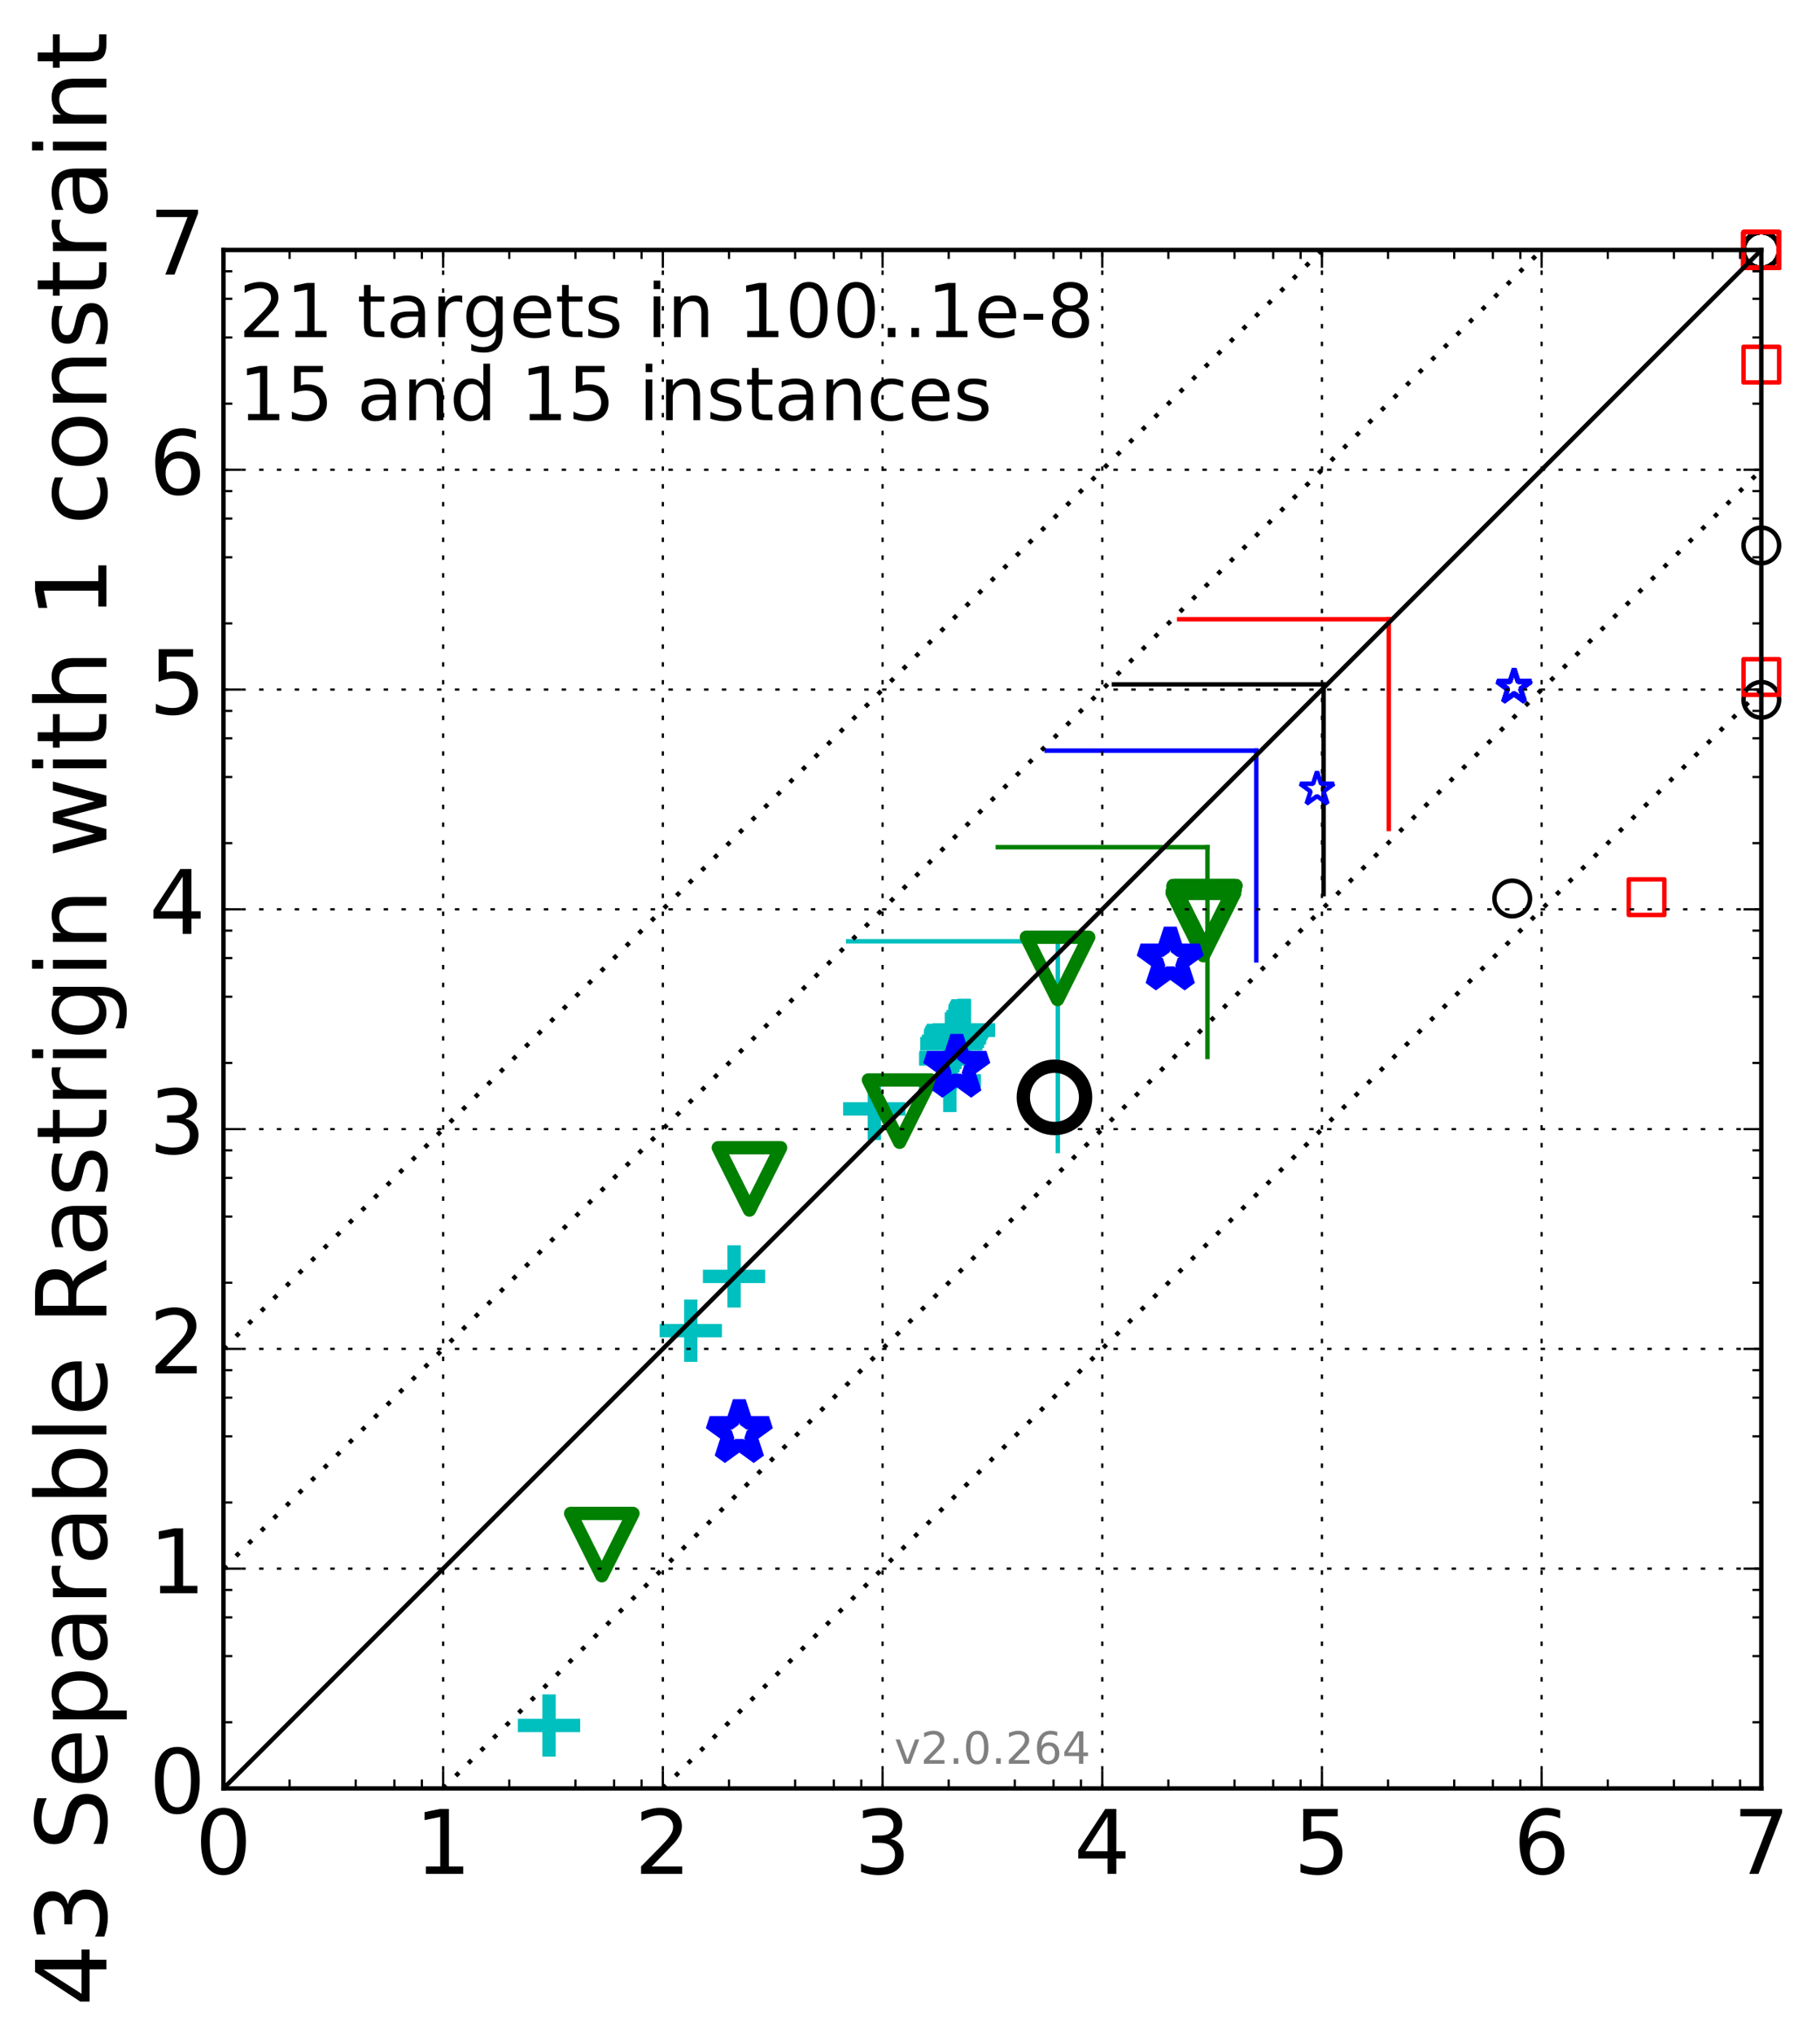 <?xml version="1.0" encoding="utf-8" standalone="no"?>
<!DOCTYPE svg PUBLIC "-//W3C//DTD SVG 1.1//EN"
  "http://www.w3.org/Graphics/SVG/1.1/DTD/svg11.dtd">
<!-- Created with matplotlib (http://matplotlib.org/) -->
<svg height="457pt" version="1.1" viewBox="0 0 409 457" width="409pt" xmlns="http://www.w3.org/2000/svg" xmlns:xlink="http://www.w3.org/1999/xlink">
 <defs>
  <style type="text/css">
*{stroke-linecap:butt;stroke-linejoin:round;stroke-miterlimit:100000;}
  </style>
 </defs>
 <g id="figure_1">
  <g id="patch_1">
   <path d="M 0 457.93 
L 409.379 457.93 
L 409.379 0 
L 0 0 
z
" style="fill:#ffffff;"/>
  </g>
  <g id="axes_1">
   <g id="patch_2">
    <path d="M 50.217 401.765 
L 395.817 401.765 
L 395.817 56.165 
L 50.217 56.165 
z
" style="fill:#ffffff;"/>
   </g>
   <g id="line2d_1">
    <path clip-path="url(#p4e07ebd3c2)" d="M 237.721 258.57 
L 237.721 211.458 
" style="fill:none;stroke:#00bfbf;stroke-linecap:square;"/>
   </g>
   <g id="line2d_2">
    <path clip-path="url(#p4e07ebd3c2)" d="M 190.608 211.458 
L 237.721 211.458 
" style="fill:none;stroke:#00bfbf;stroke-linecap:square;"/>
   </g>
   <g id="line2d_3">
    <path clip-path="url(#p4e07ebd3c2)" d="M 271.345 237.436 
L 271.345 190.324 
" style="fill:none;stroke:#008000;stroke-linecap:square;"/>
   </g>
   <g id="line2d_4">
    <path clip-path="url(#p4e07ebd3c2)" d="M 224.233 190.324 
L 271.345 190.324 
" style="fill:none;stroke:#008000;stroke-linecap:square;"/>
   </g>
   <g id="line2d_5">
    <path clip-path="url(#p4e07ebd3c2)" d="M 282.315 215.743 
L 282.315 168.63 
" style="fill:none;stroke:#0000ff;stroke-linecap:square;"/>
   </g>
   <g id="line2d_6">
    <path clip-path="url(#p4e07ebd3c2)" d="M 235.203 168.63 
L 282.315 168.63 
" style="fill:none;stroke:#0000ff;stroke-linecap:square;"/>
   </g>
   <g id="line2d_7">
    <path clip-path="url(#p4e07ebd3c2)" d="M 297.451 200.86 
L 297.451 153.747 
" style="fill:none;stroke:#000000;stroke-linecap:square;"/>
   </g>
   <g id="line2d_8">
    <path clip-path="url(#p4e07ebd3c2)" d="M 250.339 153.747 
L 297.451 153.747 
" style="fill:none;stroke:#000000;stroke-linecap:square;"/>
   </g>
   <g id="line2d_9">
    <path clip-path="url(#p4e07ebd3c2)" d="M 312.092 186.231 
L 312.092 139.119 
" style="fill:none;stroke:#ff0000;stroke-linecap:square;"/>
   </g>
   <g id="line2d_10">
    <path clip-path="url(#p4e07ebd3c2)" d="M 264.98 139.119 
L 312.092 139.119 
" style="fill:none;stroke:#ff0000;stroke-linecap:square;"/>
   </g>
   <g id="line2d_11">
    <defs>
     <path d="M -7 0 
L 7 0 
M 0 7 
L 0 -7 
" id="mc3397bd789" style="stroke:#00bfbf;stroke-width:3.0;"/>
    </defs>
    <g>
     <use style="fill:none;stroke:#00bfbf;stroke-width:3.0;" x="123.381" xlink:href="#mc3397bd789" y="387.63"/>
     <use style="fill:none;stroke:#00bfbf;stroke-width:3.0;" x="155.235" xlink:href="#mc3397bd789" y="298.935"/>
     <use style="fill:none;stroke:#00bfbf;stroke-width:3.0;" x="164.963" xlink:href="#mc3397bd789" y="286.743"/>
     <use style="fill:none;stroke:#00bfbf;stroke-width:3.0;" x="196.475" xlink:href="#mc3397bd789" y="249.114"/>
     <use style="fill:none;stroke:#00bfbf;stroke-width:3.0;" x="213.446" xlink:href="#mc3397bd789" y="242.825"/>
     <use style="fill:none;stroke:#00bfbf;stroke-width:3.0;" x="213.541" xlink:href="#mc3397bd789" y="237.904"/>
     <use style="fill:none;stroke:#00bfbf;stroke-width:3.0;" x="213.611" xlink:href="#mc3397bd789" y="237.498"/>
     <use style="fill:none;stroke:#00bfbf;stroke-width:3.0;" x="213.801" xlink:href="#mc3397bd789" y="234.43"/>
     <use style="fill:none;stroke:#00bfbf;stroke-width:3.0;" x="214.162" xlink:href="#mc3397bd789" y="233.905"/>
     <use style="fill:none;stroke:#00bfbf;stroke-width:3.0;" x="214.595" xlink:href="#mc3397bd789" y="233.174"/>
     <use style="fill:none;stroke:#00bfbf;stroke-width:3.0;" x="214.648" xlink:href="#mc3397bd789" y="232.56"/>
     <use style="fill:none;stroke:#00bfbf;stroke-width:3.0;" x="214.862" xlink:href="#mc3397bd789" y="232.204"/>
     <use style="fill:none;stroke:#00bfbf;stroke-width:3.0;" x="214.985" xlink:href="#mc3397bd789" y="231.942"/>
     <use style="fill:none;stroke:#00bfbf;stroke-width:3.0;" x="215.189" xlink:href="#mc3397bd789" y="231.628"/>
     <use style="fill:none;stroke:#00bfbf;stroke-width:3.0;" x="215.294" xlink:href="#mc3397bd789" y="231.474"/>
     <use style="fill:none;stroke:#00bfbf;stroke-width:3.0;" x="216.627" xlink:href="#mc3397bd789" y="231.436"/>
     <use style="fill:none;stroke:#00bfbf;stroke-width:3.0;" x="216.627" xlink:href="#mc3397bd789" y="231.436"/>
     <use style="fill:none;stroke:#00bfbf;stroke-width:3.0;" x="216.638" xlink:href="#mc3397bd789" y="231.436"/>
     <use style="fill:none;stroke:#00bfbf;stroke-width:3.0;" x="216.638" xlink:href="#mc3397bd789" y="231.436"/>
     <use style="fill:none;stroke:#00bfbf;stroke-width:3.0;" x="216.638" xlink:href="#mc3397bd789" y="231.436"/>
     <use style="fill:none;stroke:#00bfbf;stroke-width:3.0;" x="216.638" xlink:href="#mc3397bd789" y="231.436"/>
    </g>
   </g>
   <g id="line2d_12">
    <defs>
     <path d="M -0 7 
L 7 -7 
L -7 -7 
z
" id="m10c32cb40f" style="stroke:#008000;stroke-linejoin:miter;stroke-width:3.0;"/>
    </defs>
    <g>
     <use style="fill:none;stroke:#008000;stroke-linejoin:miter;stroke-width:3.0;" x="135.239" xlink:href="#m10c32cb40f" y="346.989"/>
     <use style="fill:none;stroke:#008000;stroke-linejoin:miter;stroke-width:3.0;" x="168.423" xlink:href="#m10c32cb40f" y="264.829"/>
     <use style="fill:none;stroke:#008000;stroke-linejoin:miter;stroke-width:3.0;" x="202.157" xlink:href="#m10c32cb40f" y="249.609"/>
     <use style="fill:none;stroke:#008000;stroke-linejoin:miter;stroke-width:3.0;" x="237.655" xlink:href="#m10c32cb40f" y="217.545"/>
     <use style="fill:none;stroke:#008000;stroke-linejoin:miter;stroke-width:3.0;" x="270.44" xlink:href="#m10c32cb40f" y="207.708"/>
     <use style="fill:none;stroke:#008000;stroke-linejoin:miter;stroke-width:3.0;" x="270.448" xlink:href="#m10c32cb40f" y="207.5"/>
     <use style="fill:none;stroke:#008000;stroke-linejoin:miter;stroke-width:3.0;" x="270.459" xlink:href="#m10c32cb40f" y="207.355"/>
     <use style="fill:none;stroke:#008000;stroke-linejoin:miter;stroke-width:3.0;" x="270.501" xlink:href="#m10c32cb40f" y="207.096"/>
     <use style="fill:none;stroke:#008000;stroke-linejoin:miter;stroke-width:3.0;" x="270.54" xlink:href="#m10c32cb40f" y="206.908"/>
     <use style="fill:none;stroke:#008000;stroke-linejoin:miter;stroke-width:3.0;" x="270.575" xlink:href="#m10c32cb40f" y="206.58"/>
     <use style="fill:none;stroke:#008000;stroke-linejoin:miter;stroke-width:3.0;" x="270.599" xlink:href="#m10c32cb40f" y="206.462"/>
     <use style="fill:none;stroke:#008000;stroke-linejoin:miter;stroke-width:3.0;" x="270.636" xlink:href="#m10c32cb40f" y="206.246"/>
     <use style="fill:none;stroke:#008000;stroke-linejoin:miter;stroke-width:3.0;" x="270.656" xlink:href="#m10c32cb40f" y="206.078"/>
     <use style="fill:none;stroke:#008000;stroke-linejoin:miter;stroke-width:3.0;" x="270.678" xlink:href="#m10c32cb40f" y="205.957"/>
     <use style="fill:none;stroke:#008000;stroke-linejoin:miter;stroke-width:3.0;" x="270.681" xlink:href="#m10c32cb40f" y="205.956"/>
     <use style="fill:none;stroke:#008000;stroke-linejoin:miter;stroke-width:3.0;" x="270.693" xlink:href="#m10c32cb40f" y="205.956"/>
     <use style="fill:none;stroke:#008000;stroke-linejoin:miter;stroke-width:3.0;" x="270.693" xlink:href="#m10c32cb40f" y="205.956"/>
     <use style="fill:none;stroke:#008000;stroke-linejoin:miter;stroke-width:3.0;" x="270.693" xlink:href="#m10c32cb40f" y="205.956"/>
     <use style="fill:none;stroke:#008000;stroke-linejoin:miter;stroke-width:3.0;" x="270.693" xlink:href="#m10c32cb40f" y="205.956"/>
     <use style="fill:none;stroke:#008000;stroke-linejoin:miter;stroke-width:3.0;" x="270.693" xlink:href="#m10c32cb40f" y="205.956"/>
     <use style="fill:none;stroke:#008000;stroke-linejoin:miter;stroke-width:3.0;" x="270.693" xlink:href="#m10c32cb40f" y="205.956"/>
    </g>
   </g>
   <g id="line2d_13">
    <defs>
     <path d="M 0 -7 
L -1.572 -2.163 
L -6.657 -2.163 
L -2.543 0.826 
L -4.114 5.663 
L -0 2.674 
L 4.114 5.663 
L 2.543 0.826 
L 6.657 -2.163 
L 1.572 -2.163 
z
" id="m4288a7ce49" style="stroke:#0000ff;stroke-linejoin:bevel;stroke-width:3.0;"/>
    </defs>
    <g>
     <use style="fill:none;stroke:#0000ff;stroke-linejoin:bevel;stroke-width:3.0;" x="166.143" xlink:href="#m4288a7ce49" y="321.794"/>
     <use style="fill:none;stroke:#0000ff;stroke-linejoin:bevel;stroke-width:3.0;" x="215.007" xlink:href="#m4288a7ce49" y="239.736"/>
     <use style="fill:none;stroke:#0000ff;stroke-linejoin:bevel;stroke-width:3.0;" x="262.987" xlink:href="#m4288a7ce49" y="215.625"/>
    </g>
   </g>
   <g id="line2d_14">
    <defs>
     <path d="M 0 -4 
L -0.898 -1.236 
L -3.804 -1.236 
L -1.453 0.472 
L -2.351 3.236 
L -0 1.528 
L 2.351 3.236 
L 1.453 0.472 
L 3.804 -1.236 
L 0.898 -1.236 
z
" id="m5f2645ad8a" style="stroke:#0000ff;stroke-linejoin:bevel;"/>
    </defs>
    <g>
     <use style="fill:none;stroke:#0000ff;stroke-linejoin:bevel;" x="295.973" xlink:href="#m5f2645ad8a" y="177.315"/>
     <use style="fill:none;stroke:#0000ff;stroke-linejoin:bevel;" x="340.231" xlink:href="#m5f2645ad8a" y="154.454"/>
     <use style="fill:none;stroke:#0000ff;stroke-linejoin:bevel;" x="340.235" xlink:href="#m5f2645ad8a" y="154.404"/>
     <use style="fill:none;stroke:#0000ff;stroke-linejoin:bevel;" x="340.236" xlink:href="#m5f2645ad8a" y="154.388"/>
     <use style="fill:none;stroke:#0000ff;stroke-linejoin:bevel;" x="340.237" xlink:href="#m5f2645ad8a" y="154.362"/>
     <use style="fill:none;stroke:#0000ff;stroke-linejoin:bevel;" x="340.241" xlink:href="#m5f2645ad8a" y="154.338"/>
     <use style="fill:none;stroke:#0000ff;stroke-linejoin:bevel;" x="340.257" xlink:href="#m5f2645ad8a" y="154.314"/>
     <use style="fill:none;stroke:#0000ff;stroke-linejoin:bevel;" x="340.257" xlink:href="#m5f2645ad8a" y="154.302"/>
     <use style="fill:none;stroke:#0000ff;stroke-linejoin:bevel;" x="340.26" xlink:href="#m5f2645ad8a" y="154.273"/>
     <use style="fill:none;stroke:#0000ff;stroke-linejoin:bevel;" x="340.26" xlink:href="#m5f2645ad8a" y="154.255"/>
     <use style="fill:none;stroke:#0000ff;stroke-linejoin:bevel;" x="340.26" xlink:href="#m5f2645ad8a" y="154.245"/>
     <use style="fill:none;stroke:#0000ff;stroke-linejoin:bevel;" x="340.261" xlink:href="#m5f2645ad8a" y="154.243"/>
     <use style="fill:none;stroke:#0000ff;stroke-linejoin:bevel;" x="340.261" xlink:href="#m5f2645ad8a" y="154.24"/>
     <use style="fill:none;stroke:#0000ff;stroke-linejoin:bevel;" x="340.261" xlink:href="#m5f2645ad8a" y="154.24"/>
     <use style="fill:none;stroke:#0000ff;stroke-linejoin:bevel;" x="340.261" xlink:href="#m5f2645ad8a" y="154.24"/>
     <use style="fill:none;stroke:#0000ff;stroke-linejoin:bevel;" x="340.261" xlink:href="#m5f2645ad8a" y="154.24"/>
     <use style="fill:none;stroke:#0000ff;stroke-linejoin:bevel;" x="340.261" xlink:href="#m5f2645ad8a" y="154.24"/>
     <use style="fill:none;stroke:#0000ff;stroke-linejoin:bevel;" x="340.261" xlink:href="#m5f2645ad8a" y="154.24"/>
    </g>
   </g>
   <g id="line2d_15">
    <defs>
     <path d="M 0 7 
C 1.856 7 3.637 6.262 4.95 4.95 
C 6.262 3.637 7 1.856 7 0 
C 7 -1.856 6.262 -3.637 4.95 -4.95 
C 3.637 -6.262 1.856 -7 0 -7 
C -1.856 -7 -3.637 -6.262 -4.95 -4.95 
C -6.262 -3.637 -7 -1.856 -7 0 
C -7 1.856 -6.262 3.637 -4.95 4.95 
C -3.637 6.262 -1.856 7 0 7 
z
" id="m57d5bef98b" style="stroke:#000000;stroke-width:3.0;"/>
    </defs>
    <g>
     <use style="fill:none;stroke:#000000;stroke-width:3.0;" x="236.966" xlink:href="#m57d5bef98b" y="246.52"/>
    </g>
   </g>
   <g id="line2d_16">
    <defs>
     <path d="M 0 4 
C 1.061 4 2.078 3.579 2.828 2.828 
C 3.579 2.078 4 1.061 4 0 
C 4 -1.061 3.579 -2.078 2.828 -2.828 
C 2.078 -3.579 1.061 -4 0 -4 
C -1.061 -4 -2.078 -3.579 -2.828 -2.828 
C -3.579 -2.078 -4 -1.061 -4 0 
C -4 1.061 -3.579 2.078 -2.828 2.828 
C -2.078 3.579 -1.061 4 0 4 
z
" id="me15692ff99" style="stroke:#000000;"/>
    </defs>
    <g>
     <use style="fill:none;stroke:#000000;" x="339.833" xlink:href="#me15692ff99" y="201.847"/>
    </g>
   </g>
   <g id="line2d_17">
    <g>
     <use style="fill:none;stroke:#000000;" x="395.817" xlink:href="#me15692ff99" y="157.223"/>
     <use style="fill:none;stroke:#000000;" x="395.817" xlink:href="#me15692ff99" y="122.533"/>
    </g>
   </g>
   <g id="line2d_18">
    <g>
     <use style="fill:none;stroke:#000000;" x="395.817" xlink:href="#me15692ff99" y="56.165"/>
     <use style="fill:none;stroke:#000000;" x="395.817" xlink:href="#me15692ff99" y="56.165"/>
     <use style="fill:none;stroke:#000000;" x="395.817" xlink:href="#me15692ff99" y="56.165"/>
     <use style="fill:none;stroke:#000000;" x="395.817" xlink:href="#me15692ff99" y="56.165"/>
     <use style="fill:none;stroke:#000000;" x="395.817" xlink:href="#me15692ff99" y="56.165"/>
     <use style="fill:none;stroke:#000000;" x="395.817" xlink:href="#me15692ff99" y="56.165"/>
     <use style="fill:none;stroke:#000000;" x="395.817" xlink:href="#me15692ff99" y="56.165"/>
     <use style="fill:none;stroke:#000000;" x="395.817" xlink:href="#me15692ff99" y="56.165"/>
     <use style="fill:none;stroke:#000000;" x="395.817" xlink:href="#me15692ff99" y="56.165"/>
     <use style="fill:none;stroke:#000000;" x="395.817" xlink:href="#me15692ff99" y="56.165"/>
     <use style="fill:none;stroke:#000000;" x="395.817" xlink:href="#me15692ff99" y="56.165"/>
     <use style="fill:none;stroke:#000000;" x="395.817" xlink:href="#me15692ff99" y="56.165"/>
     <use style="fill:none;stroke:#000000;" x="395.817" xlink:href="#me15692ff99" y="56.165"/>
     <use style="fill:none;stroke:#000000;" x="395.817" xlink:href="#me15692ff99" y="56.165"/>
     <use style="fill:none;stroke:#000000;" x="395.817" xlink:href="#me15692ff99" y="56.165"/>
     <use style="fill:none;stroke:#000000;" x="395.817" xlink:href="#me15692ff99" y="56.165"/>
     <use style="fill:none;stroke:#000000;" x="395.817" xlink:href="#me15692ff99" y="56.165"/>
    </g>
   </g>
   <g id="line2d_19">
    <defs>
     <path d="M -4 4 
L 4 4 
L 4 -4 
L -4 -4 
z
" id="m4ffa111b04" style="stroke:#ff0000;stroke-linejoin:miter;"/>
    </defs>
    <g>
     <use style="fill:none;stroke:#ff0000;stroke-linejoin:miter;" x="370.028" xlink:href="#m4ffa111b04" y="201.549"/>
    </g>
   </g>
   <g id="line2d_20">
    <g>
     <use style="fill:none;stroke:#ff0000;stroke-linejoin:miter;" x="395.817" xlink:href="#m4ffa111b04" y="152.096"/>
     <use style="fill:none;stroke:#ff0000;stroke-linejoin:miter;" x="395.817" xlink:href="#m4ffa111b04" y="81.919"/>
    </g>
   </g>
   <g id="line2d_21">
    <g>
     <use style="fill:none;stroke:#ff0000;stroke-linejoin:miter;" x="395.817" xlink:href="#m4ffa111b04" y="56.165"/>
     <use style="fill:none;stroke:#ff0000;stroke-linejoin:miter;" x="395.817" xlink:href="#m4ffa111b04" y="56.165"/>
     <use style="fill:none;stroke:#ff0000;stroke-linejoin:miter;" x="395.817" xlink:href="#m4ffa111b04" y="56.165"/>
     <use style="fill:none;stroke:#ff0000;stroke-linejoin:miter;" x="395.817" xlink:href="#m4ffa111b04" y="56.165"/>
     <use style="fill:none;stroke:#ff0000;stroke-linejoin:miter;" x="395.817" xlink:href="#m4ffa111b04" y="56.165"/>
     <use style="fill:none;stroke:#ff0000;stroke-linejoin:miter;" x="395.817" xlink:href="#m4ffa111b04" y="56.165"/>
     <use style="fill:none;stroke:#ff0000;stroke-linejoin:miter;" x="395.817" xlink:href="#m4ffa111b04" y="56.165"/>
     <use style="fill:none;stroke:#ff0000;stroke-linejoin:miter;" x="395.817" xlink:href="#m4ffa111b04" y="56.165"/>
     <use style="fill:none;stroke:#ff0000;stroke-linejoin:miter;" x="395.817" xlink:href="#m4ffa111b04" y="56.165"/>
     <use style="fill:none;stroke:#ff0000;stroke-linejoin:miter;" x="395.817" xlink:href="#m4ffa111b04" y="56.165"/>
     <use style="fill:none;stroke:#ff0000;stroke-linejoin:miter;" x="395.817" xlink:href="#m4ffa111b04" y="56.165"/>
     <use style="fill:none;stroke:#ff0000;stroke-linejoin:miter;" x="395.817" xlink:href="#m4ffa111b04" y="56.165"/>
     <use style="fill:none;stroke:#ff0000;stroke-linejoin:miter;" x="395.817" xlink:href="#m4ffa111b04" y="56.165"/>
     <use style="fill:none;stroke:#ff0000;stroke-linejoin:miter;" x="395.817" xlink:href="#m4ffa111b04" y="56.165"/>
     <use style="fill:none;stroke:#ff0000;stroke-linejoin:miter;" x="395.817" xlink:href="#m4ffa111b04" y="56.165"/>
     <use style="fill:none;stroke:#ff0000;stroke-linejoin:miter;" x="395.817" xlink:href="#m4ffa111b04" y="56.165"/>
     <use style="fill:none;stroke:#ff0000;stroke-linejoin:miter;" x="395.817" xlink:href="#m4ffa111b04" y="56.165"/>
     <use style="fill:none;stroke:#ff0000;stroke-linejoin:miter;" x="395.817" xlink:href="#m4ffa111b04" y="56.165"/>
    </g>
   </g>
   <g id="line2d_22">
    <path clip-path="url(#p4e07ebd3c2)" d="M 50.217 401.765 
L 395.817 56.165 
" style="fill:none;stroke:#000000;stroke-linecap:square;"/>
   </g>
   <g id="line2d_23">
    <path clip-path="url(#p4e07ebd3c2)" d="M 99.588 401.765 
L 410.379 90.974 
" style="fill:none;stroke:#000000;stroke-dasharray:1,3;stroke-dashoffset:0.0;"/>
   </g>
   <g id="line2d_24">
    <path clip-path="url(#p4e07ebd3c2)" d="M 148.96 401.765 
L 410.379 140.346 
" style="fill:none;stroke:#000000;stroke-dasharray:1,3;stroke-dashoffset:0.0;"/>
   </g>
   <g id="line2d_25">
    <path clip-path="url(#p4e07ebd3c2)" d="M 50.217 352.394 
L 395.817 6.794 
" style="fill:none;stroke:#000000;stroke-dasharray:1,3;stroke-dashoffset:0.0;"/>
   </g>
   <g id="line2d_26">
    <path clip-path="url(#p4e07ebd3c2)" d="M 50.217 303.022 
L 354.239 -1 
" style="fill:none;stroke:#000000;stroke-dasharray:1,3;stroke-dashoffset:0.0;"/>
   </g>
   <g id="patch_3">
    <path d="M 50.217 56.165 
L 395.817 56.165 
" style="fill:none;stroke:#000000;stroke-linecap:square;stroke-linejoin:miter;"/>
   </g>
   <g id="patch_4">
    <path d="M 395.817 401.765 
L 395.817 56.165 
" style="fill:none;stroke:#000000;stroke-linecap:square;stroke-linejoin:miter;"/>
   </g>
   <g id="patch_5">
    <path d="M 50.217 401.765 
L 395.817 401.765 
" style="fill:none;stroke:#000000;stroke-linecap:square;stroke-linejoin:miter;"/>
   </g>
   <g id="patch_6">
    <path d="M 50.217 401.765 
L 50.217 56.165 
" style="fill:none;stroke:#000000;stroke-linecap:square;stroke-linejoin:miter;"/>
   </g>
   <g id="matplotlib.axis_1">
    <g id="xtick_1">
     <g id="line2d_27">
      <path clip-path="url(#p4e07ebd3c2)" d="M 50.217 401.765 
L 50.217 56.165 
" style="fill:none;stroke:#000000;stroke-dasharray:1,3;stroke-dashoffset:0.0;stroke-width:0.5;"/>
     </g>
     <g id="line2d_28">
      <defs>
       <path d="M 0 0 
L 0 -4 
" id="mf5e9755c94" style="stroke:#000000;stroke-width:0.5;"/>
      </defs>
      <g>
       <use style="stroke:#000000;stroke-width:0.5;" x="50.217" xlink:href="#mf5e9755c94" y="401.765"/>
      </g>
     </g>
     <g id="line2d_29">
      <defs>
       <path d="M 0 0 
L 0 4 
" id="m77533ea49b" style="stroke:#000000;stroke-width:0.5;"/>
      </defs>
      <g>
       <use style="stroke:#000000;stroke-width:0.5;" x="50.217" xlink:href="#m77533ea49b" y="56.165"/>
      </g>
     </g>
     <g id="text_1">
      <!-- 0 -->
      <defs>
       <path d="M 31.781 66.406 
Q 24.172 66.406 20.328 58.906 
Q 16.5 51.422 16.5 36.375 
Q 16.5 21.391 20.328 13.891 
Q 24.172 6.391 31.781 6.391 
Q 39.453 6.391 43.281 13.891 
Q 47.125 21.391 47.125 36.375 
Q 47.125 51.422 43.281 58.906 
Q 39.453 66.406 31.781 66.406 
M 31.781 74.219 
Q 44.047 74.219 50.516 64.516 
Q 56.984 54.828 56.984 36.375 
Q 56.984 17.969 50.516 8.266 
Q 44.047 -1.422 31.781 -1.422 
Q 19.531 -1.422 13.062 8.266 
Q 6.594 17.969 6.594 36.375 
Q 6.594 54.828 13.062 64.516 
Q 19.531 74.219 31.781 74.219 
" id="BitstreamVeraSans-Roman-30"/>
      </defs>
      <g transform="translate(43.854 420.962)scale(0.2 -0.2)">
       <use xlink:href="#BitstreamVeraSans-Roman-30"/>
      </g>
     </g>
    </g>
    <g id="xtick_2">
     <g id="line2d_30">
      <path clip-path="url(#p4e07ebd3c2)" d="M 99.588 401.765 
L 99.588 56.165 
" style="fill:none;stroke:#000000;stroke-dasharray:1,3;stroke-dashoffset:0.0;stroke-width:0.5;"/>
     </g>
     <g id="line2d_31">
      <g>
       <use style="stroke:#000000;stroke-width:0.5;" x="99.588" xlink:href="#mf5e9755c94" y="401.765"/>
      </g>
     </g>
     <g id="line2d_32">
      <g>
       <use style="stroke:#000000;stroke-width:0.5;" x="99.588" xlink:href="#m77533ea49b" y="56.165"/>
      </g>
     </g>
     <g id="text_2">
      <!-- 1 -->
      <defs>
       <path d="M 12.406 8.297 
L 28.516 8.297 
L 28.516 63.922 
L 10.984 60.406 
L 10.984 69.391 
L 28.422 72.906 
L 38.281 72.906 
L 38.281 8.297 
L 54.391 8.297 
L 54.391 0 
L 12.406 0 
z
" id="BitstreamVeraSans-Roman-31"/>
      </defs>
      <g transform="translate(93.226 420.962)scale(0.2 -0.2)">
       <use xlink:href="#BitstreamVeraSans-Roman-31"/>
      </g>
     </g>
    </g>
    <g id="xtick_3">
     <g id="line2d_33">
      <path clip-path="url(#p4e07ebd3c2)" d="M 148.96 401.765 
L 148.96 56.165 
" style="fill:none;stroke:#000000;stroke-dasharray:1,3;stroke-dashoffset:0.0;stroke-width:0.5;"/>
     </g>
     <g id="line2d_34">
      <g>
       <use style="stroke:#000000;stroke-width:0.5;" x="148.96" xlink:href="#mf5e9755c94" y="401.765"/>
      </g>
     </g>
     <g id="line2d_35">
      <g>
       <use style="stroke:#000000;stroke-width:0.5;" x="148.96" xlink:href="#m77533ea49b" y="56.165"/>
      </g>
     </g>
     <g id="text_3">
      <!-- 2 -->
      <defs>
       <path d="M 19.188 8.297 
L 53.609 8.297 
L 53.609 0 
L 7.328 0 
L 7.328 8.297 
Q 12.938 14.109 22.625 23.891 
Q 32.328 33.688 34.812 36.531 
Q 39.547 41.844 41.422 45.531 
Q 43.312 49.219 43.312 52.781 
Q 43.312 58.594 39.234 62.25 
Q 35.156 65.922 28.609 65.922 
Q 23.969 65.922 18.812 64.312 
Q 13.672 62.703 7.812 59.422 
L 7.812 69.391 
Q 13.766 71.781 18.938 73 
Q 24.125 74.219 28.422 74.219 
Q 39.75 74.219 46.484 68.547 
Q 53.219 62.891 53.219 53.422 
Q 53.219 48.922 51.531 44.891 
Q 49.859 40.875 45.406 35.406 
Q 44.188 33.984 37.641 27.219 
Q 31.109 20.453 19.188 8.297 
" id="BitstreamVeraSans-Roman-32"/>
      </defs>
      <g transform="translate(142.597 420.962)scale(0.2 -0.2)">
       <use xlink:href="#BitstreamVeraSans-Roman-32"/>
      </g>
     </g>
    </g>
    <g id="xtick_4">
     <g id="line2d_36">
      <path clip-path="url(#p4e07ebd3c2)" d="M 198.331 401.765 
L 198.331 56.165 
" style="fill:none;stroke:#000000;stroke-dasharray:1,3;stroke-dashoffset:0.0;stroke-width:0.5;"/>
     </g>
     <g id="line2d_37">
      <g>
       <use style="stroke:#000000;stroke-width:0.5;" x="198.331" xlink:href="#mf5e9755c94" y="401.765"/>
      </g>
     </g>
     <g id="line2d_38">
      <g>
       <use style="stroke:#000000;stroke-width:0.5;" x="198.331" xlink:href="#m77533ea49b" y="56.165"/>
      </g>
     </g>
     <g id="text_4">
      <!-- 3 -->
      <defs>
       <path d="M 40.578 39.312 
Q 47.656 37.797 51.625 33 
Q 55.609 28.219 55.609 21.188 
Q 55.609 10.406 48.188 4.484 
Q 40.766 -1.422 27.094 -1.422 
Q 22.516 -1.422 17.656 -0.516 
Q 12.797 0.391 7.625 2.203 
L 7.625 11.719 
Q 11.719 9.328 16.594 8.109 
Q 21.484 6.891 26.812 6.891 
Q 36.078 6.891 40.938 10.547 
Q 45.797 14.203 45.797 21.188 
Q 45.797 27.641 41.281 31.266 
Q 36.766 34.906 28.719 34.906 
L 20.219 34.906 
L 20.219 43.016 
L 29.109 43.016 
Q 36.375 43.016 40.234 45.922 
Q 44.094 48.828 44.094 54.297 
Q 44.094 59.906 40.109 62.906 
Q 36.141 65.922 28.719 65.922 
Q 24.656 65.922 20.016 65.031 
Q 15.375 64.156 9.812 62.312 
L 9.812 71.094 
Q 15.438 72.656 20.344 73.438 
Q 25.25 74.219 29.594 74.219 
Q 40.828 74.219 47.359 69.109 
Q 53.906 64.016 53.906 55.328 
Q 53.906 49.266 50.438 45.094 
Q 46.969 40.922 40.578 39.312 
" id="BitstreamVeraSans-Roman-33"/>
      </defs>
      <g transform="translate(191.969 420.962)scale(0.2 -0.2)">
       <use xlink:href="#BitstreamVeraSans-Roman-33"/>
      </g>
     </g>
    </g>
    <g id="xtick_5">
     <g id="line2d_39">
      <path clip-path="url(#p4e07ebd3c2)" d="M 247.703 401.765 
L 247.703 56.165 
" style="fill:none;stroke:#000000;stroke-dasharray:1,3;stroke-dashoffset:0.0;stroke-width:0.5;"/>
     </g>
     <g id="line2d_40">
      <g>
       <use style="stroke:#000000;stroke-width:0.5;" x="247.703" xlink:href="#mf5e9755c94" y="401.765"/>
      </g>
     </g>
     <g id="line2d_41">
      <g>
       <use style="stroke:#000000;stroke-width:0.5;" x="247.703" xlink:href="#m77533ea49b" y="56.165"/>
      </g>
     </g>
     <g id="text_5">
      <!-- 4 -->
      <defs>
       <path d="M 37.797 64.312 
L 12.891 25.391 
L 37.797 25.391 
z
M 35.203 72.906 
L 47.609 72.906 
L 47.609 25.391 
L 58.016 25.391 
L 58.016 17.188 
L 47.609 17.188 
L 47.609 0 
L 37.797 0 
L 37.797 17.188 
L 4.891 17.188 
L 4.891 26.703 
z
" id="BitstreamVeraSans-Roman-34"/>
      </defs>
      <g transform="translate(241.34 420.962)scale(0.2 -0.2)">
       <use xlink:href="#BitstreamVeraSans-Roman-34"/>
      </g>
     </g>
    </g>
    <g id="xtick_6">
     <g id="line2d_42">
      <path clip-path="url(#p4e07ebd3c2)" d="M 297.074 401.765 
L 297.074 56.165 
" style="fill:none;stroke:#000000;stroke-dasharray:1,3;stroke-dashoffset:0.0;stroke-width:0.5;"/>
     </g>
     <g id="line2d_43">
      <g>
       <use style="stroke:#000000;stroke-width:0.5;" x="297.074" xlink:href="#mf5e9755c94" y="401.765"/>
      </g>
     </g>
     <g id="line2d_44">
      <g>
       <use style="stroke:#000000;stroke-width:0.5;" x="297.074" xlink:href="#m77533ea49b" y="56.165"/>
      </g>
     </g>
     <g id="text_6">
      <!-- 5 -->
      <defs>
       <path d="M 10.797 72.906 
L 49.516 72.906 
L 49.516 64.594 
L 19.828 64.594 
L 19.828 46.734 
Q 21.969 47.469 24.109 47.828 
Q 26.266 48.188 28.422 48.188 
Q 40.625 48.188 47.75 41.5 
Q 54.891 34.812 54.891 23.391 
Q 54.891 11.625 47.562 5.094 
Q 40.234 -1.422 26.906 -1.422 
Q 22.312 -1.422 17.547 -0.641 
Q 12.797 0.141 7.719 1.703 
L 7.719 11.625 
Q 12.109 9.234 16.797 8.062 
Q 21.484 6.891 26.703 6.891 
Q 35.156 6.891 40.078 11.328 
Q 45.016 15.766 45.016 23.391 
Q 45.016 31 40.078 35.438 
Q 35.156 39.891 26.703 39.891 
Q 22.75 39.891 18.812 39.016 
Q 14.891 38.141 10.797 36.281 
z
" id="BitstreamVeraSans-Roman-35"/>
      </defs>
      <g transform="translate(290.712 420.962)scale(0.2 -0.2)">
       <use xlink:href="#BitstreamVeraSans-Roman-35"/>
      </g>
     </g>
    </g>
    <g id="xtick_7">
     <g id="line2d_45">
      <path clip-path="url(#p4e07ebd3c2)" d="M 346.445 401.765 
L 346.445 56.165 
" style="fill:none;stroke:#000000;stroke-dasharray:1,3;stroke-dashoffset:0.0;stroke-width:0.5;"/>
     </g>
     <g id="line2d_46">
      <g>
       <use style="stroke:#000000;stroke-width:0.5;" x="346.445" xlink:href="#mf5e9755c94" y="401.765"/>
      </g>
     </g>
     <g id="line2d_47">
      <g>
       <use style="stroke:#000000;stroke-width:0.5;" x="346.445" xlink:href="#m77533ea49b" y="56.165"/>
      </g>
     </g>
     <g id="text_7">
      <!-- 6 -->
      <defs>
       <path d="M 33.016 40.375 
Q 26.375 40.375 22.484 35.828 
Q 18.609 31.297 18.609 23.391 
Q 18.609 15.531 22.484 10.953 
Q 26.375 6.391 33.016 6.391 
Q 39.656 6.391 43.531 10.953 
Q 47.406 15.531 47.406 23.391 
Q 47.406 31.297 43.531 35.828 
Q 39.656 40.375 33.016 40.375 
M 52.594 71.297 
L 52.594 62.312 
Q 48.875 64.062 45.094 64.984 
Q 41.312 65.922 37.594 65.922 
Q 27.828 65.922 22.672 59.328 
Q 17.531 52.734 16.797 39.406 
Q 19.672 43.656 24.016 45.922 
Q 28.375 48.188 33.594 48.188 
Q 44.578 48.188 50.953 41.516 
Q 57.328 34.859 57.328 23.391 
Q 57.328 12.156 50.688 5.359 
Q 44.047 -1.422 33.016 -1.422 
Q 20.359 -1.422 13.672 8.266 
Q 6.984 17.969 6.984 36.375 
Q 6.984 53.656 15.188 63.938 
Q 23.391 74.219 37.203 74.219 
Q 40.922 74.219 44.703 73.484 
Q 48.484 72.75 52.594 71.297 
" id="BitstreamVeraSans-Roman-36"/>
      </defs>
      <g transform="translate(340.083 420.962)scale(0.2 -0.2)">
       <use xlink:href="#BitstreamVeraSans-Roman-36"/>
      </g>
     </g>
    </g>
    <g id="xtick_8">
     <g id="line2d_48">
      <path clip-path="url(#p4e07ebd3c2)" d="M 395.817 401.765 
L 395.817 56.165 
" style="fill:none;stroke:#000000;stroke-dasharray:1,3;stroke-dashoffset:0.0;stroke-width:0.5;"/>
     </g>
     <g id="line2d_49">
      <g>
       <use style="stroke:#000000;stroke-width:0.5;" x="395.817" xlink:href="#mf5e9755c94" y="401.765"/>
      </g>
     </g>
     <g id="line2d_50">
      <g>
       <use style="stroke:#000000;stroke-width:0.5;" x="395.817" xlink:href="#m77533ea49b" y="56.165"/>
      </g>
     </g>
     <g id="text_8">
      <!-- 7 -->
      <defs>
       <path d="M 8.203 72.906 
L 55.078 72.906 
L 55.078 68.703 
L 28.609 0 
L 18.312 0 
L 43.219 64.594 
L 8.203 64.594 
z
" id="BitstreamVeraSans-Roman-37"/>
      </defs>
      <g transform="translate(389.454 420.962)scale(0.2 -0.2)">
       <use xlink:href="#BitstreamVeraSans-Roman-37"/>
      </g>
     </g>
    </g>
    <g id="xtick_9">
     <g id="line2d_51">
      <defs>
       <path d="M 0 0 
L 0 -2 
" id="m9b57ad0647" style="stroke:#000000;stroke-width:0.5;"/>
      </defs>
      <g>
       <use style="stroke:#000000;stroke-width:0.5;" x="65.079" xlink:href="#m9b57ad0647" y="401.765"/>
      </g>
     </g>
     <g id="line2d_52">
      <defs>
       <path d="M 0 0 
L 0 2 
" id="m2aafd3dce9" style="stroke:#000000;stroke-width:0.5;"/>
      </defs>
      <g>
       <use style="stroke:#000000;stroke-width:0.5;" x="65.079" xlink:href="#m2aafd3dce9" y="56.165"/>
      </g>
     </g>
    </g>
    <g id="xtick_10">
     <g id="line2d_53">
      <g>
       <use style="stroke:#000000;stroke-width:0.5;" x="79.941" xlink:href="#m9b57ad0647" y="401.765"/>
      </g>
     </g>
     <g id="line2d_54">
      <g>
       <use style="stroke:#000000;stroke-width:0.5;" x="79.941" xlink:href="#m2aafd3dce9" y="56.165"/>
      </g>
     </g>
    </g>
    <g id="xtick_11">
     <g id="line2d_55">
      <g>
       <use style="stroke:#000000;stroke-width:0.5;" x="88.635" xlink:href="#m9b57ad0647" y="401.765"/>
      </g>
     </g>
     <g id="line2d_56">
      <g>
       <use style="stroke:#000000;stroke-width:0.5;" x="88.635" xlink:href="#m2aafd3dce9" y="56.165"/>
      </g>
     </g>
    </g>
    <g id="xtick_12">
     <g id="line2d_57">
      <g>
       <use style="stroke:#000000;stroke-width:0.5;" x="94.804" xlink:href="#m9b57ad0647" y="401.765"/>
      </g>
     </g>
     <g id="line2d_58">
      <g>
       <use style="stroke:#000000;stroke-width:0.5;" x="94.804" xlink:href="#m2aafd3dce9" y="56.165"/>
      </g>
     </g>
    </g>
    <g id="xtick_13">
     <g id="line2d_59">
      <g>
       <use style="stroke:#000000;stroke-width:0.5;" x="114.451" xlink:href="#m9b57ad0647" y="401.765"/>
      </g>
     </g>
     <g id="line2d_60">
      <g>
       <use style="stroke:#000000;stroke-width:0.5;" x="114.451" xlink:href="#m2aafd3dce9" y="56.165"/>
      </g>
     </g>
    </g>
    <g id="xtick_14">
     <g id="line2d_61">
      <g>
       <use style="stroke:#000000;stroke-width:0.5;" x="129.313" xlink:href="#m9b57ad0647" y="401.765"/>
      </g>
     </g>
     <g id="line2d_62">
      <g>
       <use style="stroke:#000000;stroke-width:0.5;" x="129.313" xlink:href="#m2aafd3dce9" y="56.165"/>
      </g>
     </g>
    </g>
    <g id="xtick_15">
     <g id="line2d_63">
      <g>
       <use style="stroke:#000000;stroke-width:0.5;" x="138.007" xlink:href="#m9b57ad0647" y="401.765"/>
      </g>
     </g>
     <g id="line2d_64">
      <g>
       <use style="stroke:#000000;stroke-width:0.5;" x="138.007" xlink:href="#m2aafd3dce9" y="56.165"/>
      </g>
     </g>
    </g>
    <g id="xtick_16">
     <g id="line2d_65">
      <g>
       <use style="stroke:#000000;stroke-width:0.5;" x="144.175" xlink:href="#m9b57ad0647" y="401.765"/>
      </g>
     </g>
     <g id="line2d_66">
      <g>
       <use style="stroke:#000000;stroke-width:0.5;" x="144.175" xlink:href="#m2aafd3dce9" y="56.165"/>
      </g>
     </g>
    </g>
    <g id="xtick_17">
     <g id="line2d_67">
      <g>
       <use style="stroke:#000000;stroke-width:0.5;" x="163.822" xlink:href="#m9b57ad0647" y="401.765"/>
      </g>
     </g>
     <g id="line2d_68">
      <g>
       <use style="stroke:#000000;stroke-width:0.5;" x="163.822" xlink:href="#m2aafd3dce9" y="56.165"/>
      </g>
     </g>
    </g>
    <g id="xtick_18">
     <g id="line2d_69">
      <g>
       <use style="stroke:#000000;stroke-width:0.5;" x="178.684" xlink:href="#m9b57ad0647" y="401.765"/>
      </g>
     </g>
     <g id="line2d_70">
      <g>
       <use style="stroke:#000000;stroke-width:0.5;" x="178.684" xlink:href="#m2aafd3dce9" y="56.165"/>
      </g>
     </g>
    </g>
    <g id="xtick_19">
     <g id="line2d_71">
      <g>
       <use style="stroke:#000000;stroke-width:0.5;" x="187.378" xlink:href="#m9b57ad0647" y="401.765"/>
      </g>
     </g>
     <g id="line2d_72">
      <g>
       <use style="stroke:#000000;stroke-width:0.5;" x="187.378" xlink:href="#m2aafd3dce9" y="56.165"/>
      </g>
     </g>
    </g>
    <g id="xtick_20">
     <g id="line2d_73">
      <g>
       <use style="stroke:#000000;stroke-width:0.5;" x="193.547" xlink:href="#m9b57ad0647" y="401.765"/>
      </g>
     </g>
     <g id="line2d_74">
      <g>
       <use style="stroke:#000000;stroke-width:0.5;" x="193.547" xlink:href="#m2aafd3dce9" y="56.165"/>
      </g>
     </g>
    </g>
    <g id="xtick_21">
     <g id="line2d_75">
      <g>
       <use style="stroke:#000000;stroke-width:0.5;" x="213.193" xlink:href="#m9b57ad0647" y="401.765"/>
      </g>
     </g>
     <g id="line2d_76">
      <g>
       <use style="stroke:#000000;stroke-width:0.5;" x="213.193" xlink:href="#m2aafd3dce9" y="56.165"/>
      </g>
     </g>
    </g>
    <g id="xtick_22">
     <g id="line2d_77">
      <g>
       <use style="stroke:#000000;stroke-width:0.5;" x="228.056" xlink:href="#m9b57ad0647" y="401.765"/>
      </g>
     </g>
     <g id="line2d_78">
      <g>
       <use style="stroke:#000000;stroke-width:0.5;" x="228.056" xlink:href="#m2aafd3dce9" y="56.165"/>
      </g>
     </g>
    </g>
    <g id="xtick_23">
     <g id="line2d_79">
      <g>
       <use style="stroke:#000000;stroke-width:0.5;" x="236.75" xlink:href="#m9b57ad0647" y="401.765"/>
      </g>
     </g>
     <g id="line2d_80">
      <g>
       <use style="stroke:#000000;stroke-width:0.5;" x="236.75" xlink:href="#m2aafd3dce9" y="56.165"/>
      </g>
     </g>
    </g>
    <g id="xtick_24">
     <g id="line2d_81">
      <g>
       <use style="stroke:#000000;stroke-width:0.5;" x="242.918" xlink:href="#m9b57ad0647" y="401.765"/>
      </g>
     </g>
     <g id="line2d_82">
      <g>
       <use style="stroke:#000000;stroke-width:0.5;" x="242.918" xlink:href="#m2aafd3dce9" y="56.165"/>
      </g>
     </g>
    </g>
    <g id="xtick_25">
     <g id="line2d_83">
      <g>
       <use style="stroke:#000000;stroke-width:0.5;" x="262.565" xlink:href="#m9b57ad0647" y="401.765"/>
      </g>
     </g>
     <g id="line2d_84">
      <g>
       <use style="stroke:#000000;stroke-width:0.5;" x="262.565" xlink:href="#m2aafd3dce9" y="56.165"/>
      </g>
     </g>
    </g>
    <g id="xtick_26">
     <g id="line2d_85">
      <g>
       <use style="stroke:#000000;stroke-width:0.5;" x="277.427" xlink:href="#m9b57ad0647" y="401.765"/>
      </g>
     </g>
     <g id="line2d_86">
      <g>
       <use style="stroke:#000000;stroke-width:0.5;" x="277.427" xlink:href="#m2aafd3dce9" y="56.165"/>
      </g>
     </g>
    </g>
    <g id="xtick_27">
     <g id="line2d_87">
      <g>
       <use style="stroke:#000000;stroke-width:0.5;" x="286.121" xlink:href="#m9b57ad0647" y="401.765"/>
      </g>
     </g>
     <g id="line2d_88">
      <g>
       <use style="stroke:#000000;stroke-width:0.5;" x="286.121" xlink:href="#m2aafd3dce9" y="56.165"/>
      </g>
     </g>
    </g>
    <g id="xtick_28">
     <g id="line2d_89">
      <g>
       <use style="stroke:#000000;stroke-width:0.5;" x="292.289" xlink:href="#m9b57ad0647" y="401.765"/>
      </g>
     </g>
     <g id="line2d_90">
      <g>
       <use style="stroke:#000000;stroke-width:0.5;" x="292.289" xlink:href="#m2aafd3dce9" y="56.165"/>
      </g>
     </g>
    </g>
    <g id="xtick_29">
     <g id="line2d_91">
      <g>
       <use style="stroke:#000000;stroke-width:0.5;" x="311.936" xlink:href="#m9b57ad0647" y="401.765"/>
      </g>
     </g>
     <g id="line2d_92">
      <g>
       <use style="stroke:#000000;stroke-width:0.5;" x="311.936" xlink:href="#m2aafd3dce9" y="56.165"/>
      </g>
     </g>
    </g>
    <g id="xtick_30">
     <g id="line2d_93">
      <g>
       <use style="stroke:#000000;stroke-width:0.5;" x="326.799" xlink:href="#m9b57ad0647" y="401.765"/>
      </g>
     </g>
     <g id="line2d_94">
      <g>
       <use style="stroke:#000000;stroke-width:0.5;" x="326.799" xlink:href="#m2aafd3dce9" y="56.165"/>
      </g>
     </g>
    </g>
    <g id="xtick_31">
     <g id="line2d_95">
      <g>
       <use style="stroke:#000000;stroke-width:0.5;" x="335.492" xlink:href="#m9b57ad0647" y="401.765"/>
      </g>
     </g>
     <g id="line2d_96">
      <g>
       <use style="stroke:#000000;stroke-width:0.5;" x="335.492" xlink:href="#m2aafd3dce9" y="56.165"/>
      </g>
     </g>
    </g>
    <g id="xtick_32">
     <g id="line2d_97">
      <g>
       <use style="stroke:#000000;stroke-width:0.5;" x="341.661" xlink:href="#m9b57ad0647" y="401.765"/>
      </g>
     </g>
     <g id="line2d_98">
      <g>
       <use style="stroke:#000000;stroke-width:0.5;" x="341.661" xlink:href="#m2aafd3dce9" y="56.165"/>
      </g>
     </g>
    </g>
    <g id="xtick_33">
     <g id="line2d_99">
      <g>
       <use style="stroke:#000000;stroke-width:0.5;" x="361.308" xlink:href="#m9b57ad0647" y="401.765"/>
      </g>
     </g>
     <g id="line2d_100">
      <g>
       <use style="stroke:#000000;stroke-width:0.5;" x="361.308" xlink:href="#m2aafd3dce9" y="56.165"/>
      </g>
     </g>
    </g>
    <g id="xtick_34">
     <g id="line2d_101">
      <g>
       <use style="stroke:#000000;stroke-width:0.5;" x="376.17" xlink:href="#m9b57ad0647" y="401.765"/>
      </g>
     </g>
     <g id="line2d_102">
      <g>
       <use style="stroke:#000000;stroke-width:0.5;" x="376.17" xlink:href="#m2aafd3dce9" y="56.165"/>
      </g>
     </g>
    </g>
    <g id="xtick_35">
     <g id="line2d_103">
      <g>
       <use style="stroke:#000000;stroke-width:0.5;" x="384.864" xlink:href="#m9b57ad0647" y="401.765"/>
      </g>
     </g>
     <g id="line2d_104">
      <g>
       <use style="stroke:#000000;stroke-width:0.5;" x="384.864" xlink:href="#m2aafd3dce9" y="56.165"/>
      </g>
     </g>
    </g>
    <g id="xtick_36">
     <g id="line2d_105">
      <g>
       <use style="stroke:#000000;stroke-width:0.5;" x="391.032" xlink:href="#m9b57ad0647" y="401.765"/>
      </g>
     </g>
     <g id="line2d_106">
      <g>
       <use style="stroke:#000000;stroke-width:0.5;" x="391.032" xlink:href="#m2aafd3dce9" y="56.165"/>
      </g>
     </g>
    </g>
   </g>
   <g id="matplotlib.axis_2">
    <g id="ytick_1">
     <g id="line2d_107">
      <path clip-path="url(#p4e07ebd3c2)" d="M 50.217 401.765 
L 395.817 401.765 
" style="fill:none;stroke:#000000;stroke-dasharray:1,3;stroke-dashoffset:0.0;stroke-width:0.5;"/>
     </g>
     <g id="line2d_108">
      <defs>
       <path d="M 0 0 
L 4 0 
" id="ma98bd6f631" style="stroke:#000000;stroke-width:0.5;"/>
      </defs>
      <g>
       <use style="stroke:#000000;stroke-width:0.5;" x="50.217" xlink:href="#ma98bd6f631" y="401.765"/>
      </g>
     </g>
     <g id="line2d_109">
      <defs>
       <path d="M 0 0 
L -4 0 
" id="m665c22f649" style="stroke:#000000;stroke-width:0.5;"/>
      </defs>
      <g>
       <use style="stroke:#000000;stroke-width:0.5;" x="395.817" xlink:href="#m665c22f649" y="401.765"/>
      </g>
     </g>
     <g id="text_9">
      <!-- 0 -->
      <g transform="translate(33.492 407.284)scale(0.2 -0.2)">
       <use xlink:href="#BitstreamVeraSans-Roman-30"/>
      </g>
     </g>
    </g>
    <g id="ytick_2">
     <g id="line2d_110">
      <path clip-path="url(#p4e07ebd3c2)" d="M 50.217 352.394 
L 395.817 352.394 
" style="fill:none;stroke:#000000;stroke-dasharray:1,3;stroke-dashoffset:0.0;stroke-width:0.5;"/>
     </g>
     <g id="line2d_111">
      <g>
       <use style="stroke:#000000;stroke-width:0.5;" x="50.217" xlink:href="#ma98bd6f631" y="352.394"/>
      </g>
     </g>
     <g id="line2d_112">
      <g>
       <use style="stroke:#000000;stroke-width:0.5;" x="395.817" xlink:href="#m665c22f649" y="352.394"/>
      </g>
     </g>
     <g id="text_10">
      <!-- 1 -->
      <g transform="translate(33.492 357.912)scale(0.2 -0.2)">
       <use xlink:href="#BitstreamVeraSans-Roman-31"/>
      </g>
     </g>
    </g>
    <g id="ytick_3">
     <g id="line2d_113">
      <path clip-path="url(#p4e07ebd3c2)" d="M 50.217 303.022 
L 395.817 303.022 
" style="fill:none;stroke:#000000;stroke-dasharray:1,3;stroke-dashoffset:0.0;stroke-width:0.5;"/>
     </g>
     <g id="line2d_114">
      <g>
       <use style="stroke:#000000;stroke-width:0.5;" x="50.217" xlink:href="#ma98bd6f631" y="303.022"/>
      </g>
     </g>
     <g id="line2d_115">
      <g>
       <use style="stroke:#000000;stroke-width:0.5;" x="395.817" xlink:href="#m665c22f649" y="303.022"/>
      </g>
     </g>
     <g id="text_11">
      <!-- 2 -->
      <g transform="translate(33.492 308.541)scale(0.2 -0.2)">
       <use xlink:href="#BitstreamVeraSans-Roman-32"/>
      </g>
     </g>
    </g>
    <g id="ytick_4">
     <g id="line2d_116">
      <path clip-path="url(#p4e07ebd3c2)" d="M 50.217 253.651 
L 395.817 253.651 
" style="fill:none;stroke:#000000;stroke-dasharray:1,3;stroke-dashoffset:0.0;stroke-width:0.5;"/>
     </g>
     <g id="line2d_117">
      <g>
       <use style="stroke:#000000;stroke-width:0.5;" x="50.217" xlink:href="#ma98bd6f631" y="253.651"/>
      </g>
     </g>
     <g id="line2d_118">
      <g>
       <use style="stroke:#000000;stroke-width:0.5;" x="395.817" xlink:href="#m665c22f649" y="253.651"/>
      </g>
     </g>
     <g id="text_12">
      <!-- 3 -->
      <g transform="translate(33.492 259.17)scale(0.2 -0.2)">
       <use xlink:href="#BitstreamVeraSans-Roman-33"/>
      </g>
     </g>
    </g>
    <g id="ytick_5">
     <g id="line2d_119">
      <path clip-path="url(#p4e07ebd3c2)" d="M 50.217 204.279 
L 395.817 204.279 
" style="fill:none;stroke:#000000;stroke-dasharray:1,3;stroke-dashoffset:0.0;stroke-width:0.5;"/>
     </g>
     <g id="line2d_120">
      <g>
       <use style="stroke:#000000;stroke-width:0.5;" x="50.217" xlink:href="#ma98bd6f631" y="204.279"/>
      </g>
     </g>
     <g id="line2d_121">
      <g>
       <use style="stroke:#000000;stroke-width:0.5;" x="395.817" xlink:href="#m665c22f649" y="204.279"/>
      </g>
     </g>
     <g id="text_13">
      <!-- 4 -->
      <g transform="translate(33.492 209.798)scale(0.2 -0.2)">
       <use xlink:href="#BitstreamVeraSans-Roman-34"/>
      </g>
     </g>
    </g>
    <g id="ytick_6">
     <g id="line2d_122">
      <path clip-path="url(#p4e07ebd3c2)" d="M 50.217 154.908 
L 395.817 154.908 
" style="fill:none;stroke:#000000;stroke-dasharray:1,3;stroke-dashoffset:0.0;stroke-width:0.5;"/>
     </g>
     <g id="line2d_123">
      <g>
       <use style="stroke:#000000;stroke-width:0.5;" x="50.217" xlink:href="#ma98bd6f631" y="154.908"/>
      </g>
     </g>
     <g id="line2d_124">
      <g>
       <use style="stroke:#000000;stroke-width:0.5;" x="395.817" xlink:href="#m665c22f649" y="154.908"/>
      </g>
     </g>
     <g id="text_14">
      <!-- 5 -->
      <g transform="translate(33.492 160.427)scale(0.2 -0.2)">
       <use xlink:href="#BitstreamVeraSans-Roman-35"/>
      </g>
     </g>
    </g>
    <g id="ytick_7">
     <g id="line2d_125">
      <path clip-path="url(#p4e07ebd3c2)" d="M 50.217 105.537 
L 395.817 105.537 
" style="fill:none;stroke:#000000;stroke-dasharray:1,3;stroke-dashoffset:0.0;stroke-width:0.5;"/>
     </g>
     <g id="line2d_126">
      <g>
       <use style="stroke:#000000;stroke-width:0.5;" x="50.217" xlink:href="#ma98bd6f631" y="105.537"/>
      </g>
     </g>
     <g id="line2d_127">
      <g>
       <use style="stroke:#000000;stroke-width:0.5;" x="395.817" xlink:href="#m665c22f649" y="105.537"/>
      </g>
     </g>
     <g id="text_15">
      <!-- 6 -->
      <g transform="translate(33.492 111.055)scale(0.2 -0.2)">
       <use xlink:href="#BitstreamVeraSans-Roman-36"/>
      </g>
     </g>
    </g>
    <g id="ytick_8">
     <g id="line2d_128">
      <path clip-path="url(#p4e07ebd3c2)" d="M 50.217 56.165 
L 395.817 56.165 
" style="fill:none;stroke:#000000;stroke-dasharray:1,3;stroke-dashoffset:0.0;stroke-width:0.5;"/>
     </g>
     <g id="line2d_129">
      <g>
       <use style="stroke:#000000;stroke-width:0.5;" x="50.217" xlink:href="#ma98bd6f631" y="56.165"/>
      </g>
     </g>
     <g id="line2d_130">
      <g>
       <use style="stroke:#000000;stroke-width:0.5;" x="395.817" xlink:href="#m665c22f649" y="56.165"/>
      </g>
     </g>
     <g id="text_16">
      <!-- 7 -->
      <g transform="translate(33.492 61.684)scale(0.2 -0.2)">
       <use xlink:href="#BitstreamVeraSans-Roman-37"/>
      </g>
     </g>
    </g>
    <g id="ytick_9">
     <g id="line2d_131">
      <defs>
       <path d="M 0 0 
L 2 0 
" id="m668693f4e4" style="stroke:#000000;stroke-width:0.5;"/>
      </defs>
      <g>
       <use style="stroke:#000000;stroke-width:0.5;" x="50.217" xlink:href="#m668693f4e4" y="386.903"/>
      </g>
     </g>
     <g id="line2d_132">
      <defs>
       <path d="M 0 0 
L -2 0 
" id="m30730026b9" style="stroke:#000000;stroke-width:0.5;"/>
      </defs>
      <g>
       <use style="stroke:#000000;stroke-width:0.5;" x="395.817" xlink:href="#m30730026b9" y="386.903"/>
      </g>
     </g>
    </g>
    <g id="ytick_10">
     <g id="line2d_133">
      <g>
       <use style="stroke:#000000;stroke-width:0.5;" x="50.217" xlink:href="#m668693f4e4" y="372.041"/>
      </g>
     </g>
     <g id="line2d_134">
      <g>
       <use style="stroke:#000000;stroke-width:0.5;" x="395.817" xlink:href="#m30730026b9" y="372.041"/>
      </g>
     </g>
    </g>
    <g id="ytick_11">
     <g id="line2d_135">
      <g>
       <use style="stroke:#000000;stroke-width:0.5;" x="50.217" xlink:href="#m668693f4e4" y="363.347"/>
      </g>
     </g>
     <g id="line2d_136">
      <g>
       <use style="stroke:#000000;stroke-width:0.5;" x="395.817" xlink:href="#m30730026b9" y="363.347"/>
      </g>
     </g>
    </g>
    <g id="ytick_12">
     <g id="line2d_137">
      <g>
       <use style="stroke:#000000;stroke-width:0.5;" x="50.217" xlink:href="#m668693f4e4" y="357.178"/>
      </g>
     </g>
     <g id="line2d_138">
      <g>
       <use style="stroke:#000000;stroke-width:0.5;" x="395.817" xlink:href="#m30730026b9" y="357.178"/>
      </g>
     </g>
    </g>
    <g id="ytick_13">
     <g id="line2d_139">
      <g>
       <use style="stroke:#000000;stroke-width:0.5;" x="50.217" xlink:href="#m668693f4e4" y="337.531"/>
      </g>
     </g>
     <g id="line2d_140">
      <g>
       <use style="stroke:#000000;stroke-width:0.5;" x="395.817" xlink:href="#m30730026b9" y="337.531"/>
      </g>
     </g>
    </g>
    <g id="ytick_14">
     <g id="line2d_141">
      <g>
       <use style="stroke:#000000;stroke-width:0.5;" x="50.217" xlink:href="#m668693f4e4" y="322.669"/>
      </g>
     </g>
     <g id="line2d_142">
      <g>
       <use style="stroke:#000000;stroke-width:0.5;" x="395.817" xlink:href="#m30730026b9" y="322.669"/>
      </g>
     </g>
    </g>
    <g id="ytick_15">
     <g id="line2d_143">
      <g>
       <use style="stroke:#000000;stroke-width:0.5;" x="50.217" xlink:href="#m668693f4e4" y="313.975"/>
      </g>
     </g>
     <g id="line2d_144">
      <g>
       <use style="stroke:#000000;stroke-width:0.5;" x="395.817" xlink:href="#m30730026b9" y="313.975"/>
      </g>
     </g>
    </g>
    <g id="ytick_16">
     <g id="line2d_145">
      <g>
       <use style="stroke:#000000;stroke-width:0.5;" x="50.217" xlink:href="#m668693f4e4" y="307.807"/>
      </g>
     </g>
     <g id="line2d_146">
      <g>
       <use style="stroke:#000000;stroke-width:0.5;" x="395.817" xlink:href="#m30730026b9" y="307.807"/>
      </g>
     </g>
    </g>
    <g id="ytick_17">
     <g id="line2d_147">
      <g>
       <use style="stroke:#000000;stroke-width:0.5;" x="50.217" xlink:href="#m668693f4e4" y="288.16"/>
      </g>
     </g>
     <g id="line2d_148">
      <g>
       <use style="stroke:#000000;stroke-width:0.5;" x="395.817" xlink:href="#m30730026b9" y="288.16"/>
      </g>
     </g>
    </g>
    <g id="ytick_18">
     <g id="line2d_149">
      <g>
       <use style="stroke:#000000;stroke-width:0.5;" x="50.217" xlink:href="#m668693f4e4" y="273.298"/>
      </g>
     </g>
     <g id="line2d_150">
      <g>
       <use style="stroke:#000000;stroke-width:0.5;" x="395.817" xlink:href="#m30730026b9" y="273.298"/>
      </g>
     </g>
    </g>
    <g id="ytick_19">
     <g id="line2d_151">
      <g>
       <use style="stroke:#000000;stroke-width:0.5;" x="50.217" xlink:href="#m668693f4e4" y="264.604"/>
      </g>
     </g>
     <g id="line2d_152">
      <g>
       <use style="stroke:#000000;stroke-width:0.5;" x="395.817" xlink:href="#m30730026b9" y="264.604"/>
      </g>
     </g>
    </g>
    <g id="ytick_20">
     <g id="line2d_153">
      <g>
       <use style="stroke:#000000;stroke-width:0.5;" x="50.217" xlink:href="#m668693f4e4" y="258.435"/>
      </g>
     </g>
     <g id="line2d_154">
      <g>
       <use style="stroke:#000000;stroke-width:0.5;" x="395.817" xlink:href="#m30730026b9" y="258.435"/>
      </g>
     </g>
    </g>
    <g id="ytick_21">
     <g id="line2d_155">
      <g>
       <use style="stroke:#000000;stroke-width:0.5;" x="50.217" xlink:href="#m668693f4e4" y="238.789"/>
      </g>
     </g>
     <g id="line2d_156">
      <g>
       <use style="stroke:#000000;stroke-width:0.5;" x="395.817" xlink:href="#m30730026b9" y="238.789"/>
      </g>
     </g>
    </g>
    <g id="ytick_22">
     <g id="line2d_157">
      <g>
       <use style="stroke:#000000;stroke-width:0.5;" x="50.217" xlink:href="#m668693f4e4" y="223.926"/>
      </g>
     </g>
     <g id="line2d_158">
      <g>
       <use style="stroke:#000000;stroke-width:0.5;" x="395.817" xlink:href="#m30730026b9" y="223.926"/>
      </g>
     </g>
    </g>
    <g id="ytick_23">
     <g id="line2d_159">
      <g>
       <use style="stroke:#000000;stroke-width:0.5;" x="50.217" xlink:href="#m668693f4e4" y="215.232"/>
      </g>
     </g>
     <g id="line2d_160">
      <g>
       <use style="stroke:#000000;stroke-width:0.5;" x="395.817" xlink:href="#m30730026b9" y="215.232"/>
      </g>
     </g>
    </g>
    <g id="ytick_24">
     <g id="line2d_161">
      <g>
       <use style="stroke:#000000;stroke-width:0.5;" x="50.217" xlink:href="#m668693f4e4" y="209.064"/>
      </g>
     </g>
     <g id="line2d_162">
      <g>
       <use style="stroke:#000000;stroke-width:0.5;" x="395.817" xlink:href="#m30730026b9" y="209.064"/>
      </g>
     </g>
    </g>
    <g id="ytick_25">
     <g id="line2d_163">
      <g>
       <use style="stroke:#000000;stroke-width:0.5;" x="50.217" xlink:href="#m668693f4e4" y="189.417"/>
      </g>
     </g>
     <g id="line2d_164">
      <g>
       <use style="stroke:#000000;stroke-width:0.5;" x="395.817" xlink:href="#m30730026b9" y="189.417"/>
      </g>
     </g>
    </g>
    <g id="ytick_26">
     <g id="line2d_165">
      <g>
       <use style="stroke:#000000;stroke-width:0.5;" x="50.217" xlink:href="#m668693f4e4" y="174.555"/>
      </g>
     </g>
     <g id="line2d_166">
      <g>
       <use style="stroke:#000000;stroke-width:0.5;" x="395.817" xlink:href="#m30730026b9" y="174.555"/>
      </g>
     </g>
    </g>
    <g id="ytick_27">
     <g id="line2d_167">
      <g>
       <use style="stroke:#000000;stroke-width:0.5;" x="50.217" xlink:href="#m668693f4e4" y="165.861"/>
      </g>
     </g>
     <g id="line2d_168">
      <g>
       <use style="stroke:#000000;stroke-width:0.5;" x="395.817" xlink:href="#m30730026b9" y="165.861"/>
      </g>
     </g>
    </g>
    <g id="ytick_28">
     <g id="line2d_169">
      <g>
       <use style="stroke:#000000;stroke-width:0.5;" x="50.217" xlink:href="#m668693f4e4" y="159.693"/>
      </g>
     </g>
     <g id="line2d_170">
      <g>
       <use style="stroke:#000000;stroke-width:0.5;" x="395.817" xlink:href="#m30730026b9" y="159.693"/>
      </g>
     </g>
    </g>
    <g id="ytick_29">
     <g id="line2d_171">
      <g>
       <use style="stroke:#000000;stroke-width:0.5;" x="50.217" xlink:href="#m668693f4e4" y="140.046"/>
      </g>
     </g>
     <g id="line2d_172">
      <g>
       <use style="stroke:#000000;stroke-width:0.5;" x="395.817" xlink:href="#m30730026b9" y="140.046"/>
      </g>
     </g>
    </g>
    <g id="ytick_30">
     <g id="line2d_173">
      <g>
       <use style="stroke:#000000;stroke-width:0.5;" x="50.217" xlink:href="#m668693f4e4" y="125.183"/>
      </g>
     </g>
     <g id="line2d_174">
      <g>
       <use style="stroke:#000000;stroke-width:0.5;" x="395.817" xlink:href="#m30730026b9" y="125.183"/>
      </g>
     </g>
    </g>
    <g id="ytick_31">
     <g id="line2d_175">
      <g>
       <use style="stroke:#000000;stroke-width:0.5;" x="50.217" xlink:href="#m668693f4e4" y="116.49"/>
      </g>
     </g>
     <g id="line2d_176">
      <g>
       <use style="stroke:#000000;stroke-width:0.5;" x="395.817" xlink:href="#m30730026b9" y="116.49"/>
      </g>
     </g>
    </g>
    <g id="ytick_32">
     <g id="line2d_177">
      <g>
       <use style="stroke:#000000;stroke-width:0.5;" x="50.217" xlink:href="#m668693f4e4" y="110.321"/>
      </g>
     </g>
     <g id="line2d_178">
      <g>
       <use style="stroke:#000000;stroke-width:0.5;" x="395.817" xlink:href="#m30730026b9" y="110.321"/>
      </g>
     </g>
    </g>
    <g id="ytick_33">
     <g id="line2d_179">
      <g>
       <use style="stroke:#000000;stroke-width:0.5;" x="50.217" xlink:href="#m668693f4e4" y="90.674"/>
      </g>
     </g>
     <g id="line2d_180">
      <g>
       <use style="stroke:#000000;stroke-width:0.5;" x="395.817" xlink:href="#m30730026b9" y="90.674"/>
      </g>
     </g>
    </g>
    <g id="ytick_34">
     <g id="line2d_181">
      <g>
       <use style="stroke:#000000;stroke-width:0.5;" x="50.217" xlink:href="#m668693f4e4" y="75.812"/>
      </g>
     </g>
     <g id="line2d_182">
      <g>
       <use style="stroke:#000000;stroke-width:0.5;" x="395.817" xlink:href="#m30730026b9" y="75.812"/>
      </g>
     </g>
    </g>
    <g id="ytick_35">
     <g id="line2d_183">
      <g>
       <use style="stroke:#000000;stroke-width:0.5;" x="50.217" xlink:href="#m668693f4e4" y="67.118"/>
      </g>
     </g>
     <g id="line2d_184">
      <g>
       <use style="stroke:#000000;stroke-width:0.5;" x="395.817" xlink:href="#m30730026b9" y="67.118"/>
      </g>
     </g>
    </g>
    <g id="ytick_36">
     <g id="line2d_185">
      <g>
       <use style="stroke:#000000;stroke-width:0.5;" x="50.217" xlink:href="#m668693f4e4" y="60.95"/>
      </g>
     </g>
     <g id="line2d_186">
      <g>
       <use style="stroke:#000000;stroke-width:0.5;" x="395.817" xlink:href="#m30730026b9" y="60.95"/>
      </g>
     </g>
    </g>
    <g id="text_17">
     <!-- 43 Separable Rastrigin with 1 constraint -->
     <defs>
      <path id="BitstreamVeraSans-Roman-20"/>
      <path d="M 54.891 33.016 
L 54.891 0 
L 45.906 0 
L 45.906 32.719 
Q 45.906 40.484 42.875 44.328 
Q 39.844 48.188 33.797 48.188 
Q 26.516 48.188 22.312 43.547 
Q 18.109 38.922 18.109 30.906 
L 18.109 0 
L 9.078 0 
L 9.078 75.984 
L 18.109 75.984 
L 18.109 46.188 
Q 21.344 51.125 25.703 53.562 
Q 30.078 56 35.797 56 
Q 45.219 56 50.047 50.172 
Q 54.891 44.344 54.891 33.016 
" id="BitstreamVeraSans-Roman-68"/>
      <path d="M 54.891 33.016 
L 54.891 0 
L 45.906 0 
L 45.906 32.719 
Q 45.906 40.484 42.875 44.328 
Q 39.844 48.188 33.797 48.188 
Q 26.516 48.188 22.312 43.547 
Q 18.109 38.922 18.109 30.906 
L 18.109 0 
L 9.078 0 
L 9.078 54.688 
L 18.109 54.688 
L 18.109 46.188 
Q 21.344 51.125 25.703 53.562 
Q 30.078 56 35.797 56 
Q 45.219 56 50.047 50.172 
Q 54.891 44.344 54.891 33.016 
" id="BitstreamVeraSans-Roman-6e"/>
      <path d="M 41.109 46.297 
Q 39.594 47.172 37.812 47.578 
Q 36.031 48 33.891 48 
Q 26.266 48 22.188 43.047 
Q 18.109 38.094 18.109 28.812 
L 18.109 0 
L 9.078 0 
L 9.078 54.688 
L 18.109 54.688 
L 18.109 46.188 
Q 20.953 51.172 25.484 53.578 
Q 30.031 56 36.531 56 
Q 37.453 56 38.578 55.875 
Q 39.703 55.766 41.062 55.516 
z
" id="BitstreamVeraSans-Roman-72"/>
      <path d="M 30.609 48.391 
Q 23.391 48.391 19.188 42.75 
Q 14.984 37.109 14.984 27.297 
Q 14.984 17.484 19.156 11.844 
Q 23.344 6.203 30.609 6.203 
Q 37.797 6.203 41.984 11.859 
Q 46.188 17.531 46.188 27.297 
Q 46.188 37.016 41.984 42.703 
Q 37.797 48.391 30.609 48.391 
M 30.609 56 
Q 42.328 56 49.016 48.375 
Q 55.719 40.766 55.719 27.297 
Q 55.719 13.875 49.016 6.219 
Q 42.328 -1.422 30.609 -1.422 
Q 18.844 -1.422 12.172 6.219 
Q 5.516 13.875 5.516 27.297 
Q 5.516 40.766 12.172 48.375 
Q 18.844 56 30.609 56 
" id="BitstreamVeraSans-Roman-6f"/>
      <path d="M 9.422 75.984 
L 18.406 75.984 
L 18.406 0 
L 9.422 0 
z
" id="BitstreamVeraSans-Roman-6c"/>
      <path d="M 44.391 34.188 
Q 47.562 33.109 50.562 29.594 
Q 53.562 26.078 56.594 19.922 
L 66.609 0 
L 56 0 
L 46.688 18.703 
Q 43.062 26.031 39.672 28.422 
Q 36.281 30.812 30.422 30.812 
L 19.672 30.812 
L 19.672 0 
L 9.812 0 
L 9.812 72.906 
L 32.078 72.906 
Q 44.578 72.906 50.734 67.672 
Q 56.891 62.453 56.891 51.906 
Q 56.891 45.016 53.688 40.469 
Q 50.484 35.938 44.391 34.188 
M 19.672 64.797 
L 19.672 38.922 
L 32.078 38.922 
Q 39.203 38.922 42.844 42.219 
Q 46.484 45.516 46.484 51.906 
Q 46.484 58.297 42.844 61.547 
Q 39.203 64.797 32.078 64.797 
z
" id="BitstreamVeraSans-Roman-52"/>
      <path d="M 53.516 70.516 
L 53.516 60.891 
Q 47.906 63.578 42.922 64.891 
Q 37.938 66.219 33.297 66.219 
Q 25.25 66.219 20.875 63.094 
Q 16.5 59.969 16.5 54.203 
Q 16.5 49.359 19.406 46.891 
Q 22.312 44.438 30.422 42.922 
L 36.375 41.703 
Q 47.406 39.594 52.656 34.297 
Q 57.906 29 57.906 20.125 
Q 57.906 9.516 50.797 4.047 
Q 43.703 -1.422 29.984 -1.422 
Q 24.812 -1.422 18.969 -0.25 
Q 13.141 0.922 6.891 3.219 
L 6.891 13.375 
Q 12.891 10.016 18.656 8.297 
Q 24.422 6.594 29.984 6.594 
Q 38.422 6.594 43.016 9.906 
Q 47.609 13.234 47.609 19.391 
Q 47.609 24.75 44.312 27.781 
Q 41.016 30.812 33.5 32.328 
L 27.484 33.5 
Q 16.453 35.688 11.516 40.375 
Q 6.594 45.062 6.594 53.422 
Q 6.594 63.094 13.406 68.656 
Q 20.219 74.219 32.172 74.219 
Q 37.312 74.219 42.625 73.281 
Q 47.953 72.359 53.516 70.516 
" id="BitstreamVeraSans-Roman-53"/>
      <path d="M 9.422 54.688 
L 18.406 54.688 
L 18.406 0 
L 9.422 0 
z
M 9.422 75.984 
L 18.406 75.984 
L 18.406 64.594 
L 9.422 64.594 
z
" id="BitstreamVeraSans-Roman-69"/>
      <path d="M 45.406 27.984 
Q 45.406 37.75 41.375 43.109 
Q 37.359 48.484 30.078 48.484 
Q 22.859 48.484 18.828 43.109 
Q 14.797 37.75 14.797 27.984 
Q 14.797 18.266 18.828 12.891 
Q 22.859 7.516 30.078 7.516 
Q 37.359 7.516 41.375 12.891 
Q 45.406 18.266 45.406 27.984 
M 54.391 6.781 
Q 54.391 -7.172 48.188 -13.984 
Q 42 -20.797 29.203 -20.797 
Q 24.469 -20.797 20.266 -20.094 
Q 16.062 -19.391 12.109 -17.922 
L 12.109 -9.188 
Q 16.062 -11.328 19.922 -12.344 
Q 23.781 -13.375 27.781 -13.375 
Q 36.625 -13.375 41.016 -8.766 
Q 45.406 -4.156 45.406 5.172 
L 45.406 9.625 
Q 42.625 4.781 38.281 2.391 
Q 33.938 0 27.875 0 
Q 17.828 0 11.672 7.656 
Q 5.516 15.328 5.516 27.984 
Q 5.516 40.672 11.672 48.328 
Q 17.828 56 27.875 56 
Q 33.938 56 38.281 53.609 
Q 42.625 51.219 45.406 46.391 
L 45.406 54.688 
L 54.391 54.688 
z
" id="BitstreamVeraSans-Roman-67"/>
      <path d="M 48.781 52.594 
L 48.781 44.188 
Q 44.969 46.297 41.141 47.344 
Q 37.312 48.391 33.406 48.391 
Q 24.656 48.391 19.812 42.844 
Q 14.984 37.312 14.984 27.297 
Q 14.984 17.281 19.812 11.734 
Q 24.656 6.203 33.406 6.203 
Q 37.312 6.203 41.141 7.25 
Q 44.969 8.297 48.781 10.406 
L 48.781 2.094 
Q 45.016 0.344 40.984 -0.531 
Q 36.969 -1.422 32.422 -1.422 
Q 20.062 -1.422 12.781 6.344 
Q 5.516 14.109 5.516 27.297 
Q 5.516 40.672 12.859 48.328 
Q 20.219 56 33.016 56 
Q 37.156 56 41.109 55.141 
Q 45.062 54.297 48.781 52.594 
" id="BitstreamVeraSans-Roman-63"/>
      <path d="M 56.203 29.594 
L 56.203 25.203 
L 14.891 25.203 
Q 15.484 15.922 20.484 11.062 
Q 25.484 6.203 34.422 6.203 
Q 39.594 6.203 44.453 7.469 
Q 49.312 8.734 54.109 11.281 
L 54.109 2.781 
Q 49.266 0.734 44.188 -0.344 
Q 39.109 -1.422 33.891 -1.422 
Q 20.797 -1.422 13.156 6.188 
Q 5.516 13.812 5.516 26.812 
Q 5.516 40.234 12.766 48.109 
Q 20.016 56 32.328 56 
Q 43.359 56 49.781 48.891 
Q 56.203 41.797 56.203 29.594 
M 47.219 32.234 
Q 47.125 39.594 43.094 43.984 
Q 39.062 48.391 32.422 48.391 
Q 24.906 48.391 20.391 44.141 
Q 15.875 39.891 15.188 32.172 
z
" id="BitstreamVeraSans-Roman-65"/>
      <path d="M 4.203 54.688 
L 13.188 54.688 
L 24.422 12.016 
L 35.594 54.688 
L 46.188 54.688 
L 57.422 12.016 
L 68.609 54.688 
L 77.594 54.688 
L 63.281 0 
L 52.688 0 
L 40.922 44.828 
L 29.109 0 
L 18.5 0 
z
" id="BitstreamVeraSans-Roman-77"/>
      <path d="M 18.312 70.219 
L 18.312 54.688 
L 36.812 54.688 
L 36.812 47.703 
L 18.312 47.703 
L 18.312 18.016 
Q 18.312 11.328 20.141 9.422 
Q 21.969 7.516 27.594 7.516 
L 36.812 7.516 
L 36.812 0 
L 27.594 0 
Q 17.188 0 13.234 3.875 
Q 9.281 7.766 9.281 18.016 
L 9.281 47.703 
L 2.688 47.703 
L 2.688 54.688 
L 9.281 54.688 
L 9.281 70.219 
z
" id="BitstreamVeraSans-Roman-74"/>
      <path d="M 34.281 27.484 
Q 23.391 27.484 19.188 25 
Q 14.984 22.516 14.984 16.5 
Q 14.984 11.719 18.141 8.906 
Q 21.297 6.109 26.703 6.109 
Q 34.188 6.109 38.703 11.406 
Q 43.219 16.703 43.219 25.484 
L 43.219 27.484 
z
M 52.203 31.203 
L 52.203 0 
L 43.219 0 
L 43.219 8.297 
Q 40.141 3.328 35.547 0.953 
Q 30.953 -1.422 24.312 -1.422 
Q 15.922 -1.422 10.953 3.297 
Q 6 8.016 6 15.922 
Q 6 25.141 12.172 29.828 
Q 18.359 34.516 30.609 34.516 
L 43.219 34.516 
L 43.219 35.406 
Q 43.219 41.609 39.141 45 
Q 35.062 48.391 27.688 48.391 
Q 23 48.391 18.547 47.266 
Q 14.109 46.141 10.016 43.891 
L 10.016 52.203 
Q 14.938 54.109 19.578 55.047 
Q 24.219 56 28.609 56 
Q 40.484 56 46.344 49.844 
Q 52.203 43.703 52.203 31.203 
" id="BitstreamVeraSans-Roman-61"/>
      <path d="M 44.281 53.078 
L 44.281 44.578 
Q 40.484 46.531 36.375 47.5 
Q 32.281 48.484 27.875 48.484 
Q 21.188 48.484 17.844 46.438 
Q 14.5 44.391 14.5 40.281 
Q 14.5 37.156 16.891 35.375 
Q 19.281 33.594 26.516 31.984 
L 29.594 31.297 
Q 39.156 29.25 43.188 25.516 
Q 47.219 21.781 47.219 15.094 
Q 47.219 7.469 41.188 3.016 
Q 35.156 -1.422 24.609 -1.422 
Q 20.219 -1.422 15.453 -0.562 
Q 10.688 0.297 5.422 2 
L 5.422 11.281 
Q 10.406 8.688 15.234 7.391 
Q 20.062 6.109 24.812 6.109 
Q 31.156 6.109 34.562 8.281 
Q 37.984 10.453 37.984 14.406 
Q 37.984 18.062 35.516 20.016 
Q 33.062 21.969 24.703 23.781 
L 21.578 24.516 
Q 13.234 26.266 9.516 29.906 
Q 5.812 33.547 5.812 39.891 
Q 5.812 47.609 11.281 51.797 
Q 16.75 56 26.812 56 
Q 31.781 56 36.172 55.266 
Q 40.578 54.547 44.281 53.078 
" id="BitstreamVeraSans-Roman-73"/>
      <path d="M 18.109 8.203 
L 18.109 -20.797 
L 9.078 -20.797 
L 9.078 54.688 
L 18.109 54.688 
L 18.109 46.391 
Q 20.953 51.266 25.266 53.625 
Q 29.594 56 35.594 56 
Q 45.562 56 51.781 48.094 
Q 58.016 40.188 58.016 27.297 
Q 58.016 14.406 51.781 6.484 
Q 45.562 -1.422 35.594 -1.422 
Q 29.594 -1.422 25.266 0.953 
Q 20.953 3.328 18.109 8.203 
M 48.688 27.297 
Q 48.688 37.203 44.609 42.844 
Q 40.531 48.484 33.406 48.484 
Q 26.266 48.484 22.188 42.844 
Q 18.109 37.203 18.109 27.297 
Q 18.109 17.391 22.188 11.75 
Q 26.266 6.109 33.406 6.109 
Q 40.531 6.109 44.609 11.75 
Q 48.688 17.391 48.688 27.297 
" id="BitstreamVeraSans-Roman-70"/>
      <path d="M 48.688 27.297 
Q 48.688 37.203 44.609 42.844 
Q 40.531 48.484 33.406 48.484 
Q 26.266 48.484 22.188 42.844 
Q 18.109 37.203 18.109 27.297 
Q 18.109 17.391 22.188 11.75 
Q 26.266 6.109 33.406 6.109 
Q 40.531 6.109 44.609 11.75 
Q 48.688 17.391 48.688 27.297 
M 18.109 46.391 
Q 20.953 51.266 25.266 53.625 
Q 29.594 56 35.594 56 
Q 45.562 56 51.781 48.094 
Q 58.016 40.188 58.016 27.297 
Q 58.016 14.406 51.781 6.484 
Q 45.562 -1.422 35.594 -1.422 
Q 29.594 -1.422 25.266 0.953 
Q 20.953 3.328 18.109 8.203 
L 18.109 0 
L 9.078 0 
L 9.078 75.984 
L 18.109 75.984 
z
" id="BitstreamVeraSans-Roman-62"/>
     </defs>
     <g transform="translate(23.917 450.73)rotate(-90.0)scale(0.22 -0.22)">
      <use xlink:href="#BitstreamVeraSans-Roman-34"/>
      <use x="63.623" xlink:href="#BitstreamVeraSans-Roman-33"/>
      <use x="127.246" xlink:href="#BitstreamVeraSans-Roman-20"/>
      <use x="159.033" xlink:href="#BitstreamVeraSans-Roman-53"/>
      <use x="222.51" xlink:href="#BitstreamVeraSans-Roman-65"/>
      <use x="284.033" xlink:href="#BitstreamVeraSans-Roman-70"/>
      <use x="347.51" xlink:href="#BitstreamVeraSans-Roman-61"/>
      <use x="408.789" xlink:href="#BitstreamVeraSans-Roman-72"/>
      <use x="449.902" xlink:href="#BitstreamVeraSans-Roman-61"/>
      <use x="511.182" xlink:href="#BitstreamVeraSans-Roman-62"/>
      <use x="574.658" xlink:href="#BitstreamVeraSans-Roman-6c"/>
      <use x="602.441" xlink:href="#BitstreamVeraSans-Roman-65"/>
      <use x="663.965" xlink:href="#BitstreamVeraSans-Roman-20"/>
      <use x="695.752" xlink:href="#BitstreamVeraSans-Roman-52"/>
      <use x="765.203" xlink:href="#BitstreamVeraSans-Roman-61"/>
      <use x="826.482" xlink:href="#BitstreamVeraSans-Roman-73"/>
      <use x="878.582" xlink:href="#BitstreamVeraSans-Roman-74"/>
      <use x="917.791" xlink:href="#BitstreamVeraSans-Roman-72"/>
      <use x="958.904" xlink:href="#BitstreamVeraSans-Roman-69"/>
      <use x="986.688" xlink:href="#BitstreamVeraSans-Roman-67"/>
      <use x="1050.164" xlink:href="#BitstreamVeraSans-Roman-69"/>
      <use x="1077.947" xlink:href="#BitstreamVeraSans-Roman-6e"/>
      <use x="1141.326" xlink:href="#BitstreamVeraSans-Roman-20"/>
      <use x="1173.113" xlink:href="#BitstreamVeraSans-Roman-77"/>
      <use x="1254.9" xlink:href="#BitstreamVeraSans-Roman-69"/>
      <use x="1282.684" xlink:href="#BitstreamVeraSans-Roman-74"/>
      <use x="1321.893" xlink:href="#BitstreamVeraSans-Roman-68"/>
      <use x="1385.271" xlink:href="#BitstreamVeraSans-Roman-20"/>
      <use x="1417.059" xlink:href="#BitstreamVeraSans-Roman-31"/>
      <use x="1480.682" xlink:href="#BitstreamVeraSans-Roman-20"/>
      <use x="1512.469" xlink:href="#BitstreamVeraSans-Roman-63"/>
      <use x="1567.449" xlink:href="#BitstreamVeraSans-Roman-6f"/>
      <use x="1628.631" xlink:href="#BitstreamVeraSans-Roman-6e"/>
      <use x="1692.01" xlink:href="#BitstreamVeraSans-Roman-73"/>
      <use x="1744.109" xlink:href="#BitstreamVeraSans-Roman-74"/>
      <use x="1783.318" xlink:href="#BitstreamVeraSans-Roman-72"/>
      <use x="1824.432" xlink:href="#BitstreamVeraSans-Roman-61"/>
      <use x="1885.711" xlink:href="#BitstreamVeraSans-Roman-69"/>
      <use x="1913.494" xlink:href="#BitstreamVeraSans-Roman-6e"/>
      <use x="1976.873" xlink:href="#BitstreamVeraSans-Roman-74"/>
     </g>
    </g>
   </g>
   <g id="text_18">
    <!-- 21 targets in 100..1e-8 -->
    <defs>
     <path d="M 31.781 34.625 
Q 24.75 34.625 20.719 30.859 
Q 16.703 27.094 16.703 20.516 
Q 16.703 13.922 20.719 10.156 
Q 24.75 6.391 31.781 6.391 
Q 38.812 6.391 42.859 10.172 
Q 46.922 13.969 46.922 20.516 
Q 46.922 27.094 42.891 30.859 
Q 38.875 34.625 31.781 34.625 
M 21.922 38.812 
Q 15.578 40.375 12.031 44.719 
Q 8.5 49.078 8.5 55.328 
Q 8.5 64.062 14.719 69.141 
Q 20.953 74.219 31.781 74.219 
Q 42.672 74.219 48.875 69.141 
Q 55.078 64.062 55.078 55.328 
Q 55.078 49.078 51.531 44.719 
Q 48 40.375 41.703 38.812 
Q 48.828 37.156 52.797 32.312 
Q 56.781 27.484 56.781 20.516 
Q 56.781 9.906 50.312 4.234 
Q 43.844 -1.422 31.781 -1.422 
Q 19.734 -1.422 13.25 4.234 
Q 6.781 9.906 6.781 20.516 
Q 6.781 27.484 10.781 32.312 
Q 14.797 37.156 21.922 38.812 
M 18.312 54.391 
Q 18.312 48.734 21.844 45.562 
Q 25.391 42.391 31.781 42.391 
Q 38.141 42.391 41.719 45.562 
Q 45.312 48.734 45.312 54.391 
Q 45.312 60.062 41.719 63.234 
Q 38.141 66.406 31.781 66.406 
Q 25.391 66.406 21.844 63.234 
Q 18.312 60.062 18.312 54.391 
" id="BitstreamVeraSans-Roman-38"/>
     <path d="M 10.688 12.406 
L 21 12.406 
L 21 0 
L 10.688 0 
z
" id="BitstreamVeraSans-Roman-2e"/>
     <path d="M 4.891 31.391 
L 31.203 31.391 
L 31.203 23.391 
L 4.891 23.391 
z
" id="BitstreamVeraSans-Roman-2d"/>
    </defs>
    <g transform="translate(53.673 75.736)scale(0.167 -0.167)">
     <use xlink:href="#BitstreamVeraSans-Roman-32"/>
     <use x="63.623" xlink:href="#BitstreamVeraSans-Roman-31"/>
     <use x="127.246" xlink:href="#BitstreamVeraSans-Roman-20"/>
     <use x="159.033" xlink:href="#BitstreamVeraSans-Roman-74"/>
     <use x="198.242" xlink:href="#BitstreamVeraSans-Roman-61"/>
     <use x="259.521" xlink:href="#BitstreamVeraSans-Roman-72"/>
     <use x="300.619" xlink:href="#BitstreamVeraSans-Roman-67"/>
     <use x="364.096" xlink:href="#BitstreamVeraSans-Roman-65"/>
     <use x="425.619" xlink:href="#BitstreamVeraSans-Roman-74"/>
     <use x="464.828" xlink:href="#BitstreamVeraSans-Roman-73"/>
     <use x="516.928" xlink:href="#BitstreamVeraSans-Roman-20"/>
     <use x="548.715" xlink:href="#BitstreamVeraSans-Roman-69"/>
     <use x="576.498" xlink:href="#BitstreamVeraSans-Roman-6e"/>
     <use x="639.877" xlink:href="#BitstreamVeraSans-Roman-20"/>
     <use x="671.664" xlink:href="#BitstreamVeraSans-Roman-31"/>
     <use x="735.287" xlink:href="#BitstreamVeraSans-Roman-30"/>
     <use x="798.91" xlink:href="#BitstreamVeraSans-Roman-30"/>
     <use x="862.533" xlink:href="#BitstreamVeraSans-Roman-2e"/>
     <use x="894.32" xlink:href="#BitstreamVeraSans-Roman-2e"/>
     <use x="926.107" xlink:href="#BitstreamVeraSans-Roman-31"/>
     <use x="989.73" xlink:href="#BitstreamVeraSans-Roman-65"/>
     <use x="1051.254" xlink:href="#BitstreamVeraSans-Roman-2d"/>
     <use x="1087.338" xlink:href="#BitstreamVeraSans-Roman-38"/>
    </g>
    <!-- 15 and 15 instances -->
    <defs>
     <path d="M 45.406 46.391 
L 45.406 75.984 
L 54.391 75.984 
L 54.391 0 
L 45.406 0 
L 45.406 8.203 
Q 42.578 3.328 38.25 0.953 
Q 33.938 -1.422 27.875 -1.422 
Q 17.969 -1.422 11.734 6.484 
Q 5.516 14.406 5.516 27.297 
Q 5.516 40.188 11.734 48.094 
Q 17.969 56 27.875 56 
Q 33.938 56 38.25 53.625 
Q 42.578 51.266 45.406 46.391 
M 14.797 27.297 
Q 14.797 17.391 18.875 11.75 
Q 22.953 6.109 30.078 6.109 
Q 37.203 6.109 41.297 11.75 
Q 45.406 17.391 45.406 27.297 
Q 45.406 37.203 41.297 42.844 
Q 37.203 48.484 30.078 48.484 
Q 22.953 48.484 18.875 42.844 
Q 14.797 37.203 14.797 27.297 
" id="BitstreamVeraSans-Roman-64"/>
    </defs>
    <g transform="translate(53.673 94.392)scale(0.167 -0.167)">
     <use xlink:href="#BitstreamVeraSans-Roman-31"/>
     <use x="63.623" xlink:href="#BitstreamVeraSans-Roman-35"/>
     <use x="127.246" xlink:href="#BitstreamVeraSans-Roman-20"/>
     <use x="159.033" xlink:href="#BitstreamVeraSans-Roman-61"/>
     <use x="220.312" xlink:href="#BitstreamVeraSans-Roman-6e"/>
     <use x="283.691" xlink:href="#BitstreamVeraSans-Roman-64"/>
     <use x="347.168" xlink:href="#BitstreamVeraSans-Roman-20"/>
     <use x="378.955" xlink:href="#BitstreamVeraSans-Roman-31"/>
     <use x="442.578" xlink:href="#BitstreamVeraSans-Roman-35"/>
     <use x="506.201" xlink:href="#BitstreamVeraSans-Roman-20"/>
     <use x="537.988" xlink:href="#BitstreamVeraSans-Roman-69"/>
     <use x="565.771" xlink:href="#BitstreamVeraSans-Roman-6e"/>
     <use x="629.15" xlink:href="#BitstreamVeraSans-Roman-73"/>
     <use x="681.25" xlink:href="#BitstreamVeraSans-Roman-74"/>
     <use x="720.459" xlink:href="#BitstreamVeraSans-Roman-61"/>
     <use x="781.738" xlink:href="#BitstreamVeraSans-Roman-6e"/>
     <use x="845.117" xlink:href="#BitstreamVeraSans-Roman-63"/>
     <use x="900.098" xlink:href="#BitstreamVeraSans-Roman-65"/>
     <use x="961.621" xlink:href="#BitstreamVeraSans-Roman-73"/>
    </g>
   </g>
   <g id="text_19">
    <!-- v2.0.264 -->
    <defs>
     <path d="M 2.984 54.688 
L 12.5 54.688 
L 29.594 8.797 
L 46.688 54.688 
L 56.203 54.688 
L 35.688 0 
L 23.484 0 
z
" id="BitstreamVeraSans-Roman-76"/>
    </defs>
    <g style="fill:#808080;" transform="translate(200.973 396.229)scale(0.1 -0.1)">
     <use xlink:href="#BitstreamVeraSans-Roman-76"/>
     <use x="59.18" xlink:href="#BitstreamVeraSans-Roman-32"/>
     <use x="122.803" xlink:href="#BitstreamVeraSans-Roman-2e"/>
     <use x="154.59" xlink:href="#BitstreamVeraSans-Roman-30"/>
     <use x="218.213" xlink:href="#BitstreamVeraSans-Roman-2e"/>
     <use x="250.0" xlink:href="#BitstreamVeraSans-Roman-32"/>
     <use x="313.623" xlink:href="#BitstreamVeraSans-Roman-36"/>
     <use x="377.246" xlink:href="#BitstreamVeraSans-Roman-34"/>
    </g>
   </g>
  </g>
 </g>
 <defs>
  <clipPath id="p4e07ebd3c2">
   <rect height="345.6" width="345.6" x="50.217" y="56.165"/>
  </clipPath>
 </defs>
</svg>
